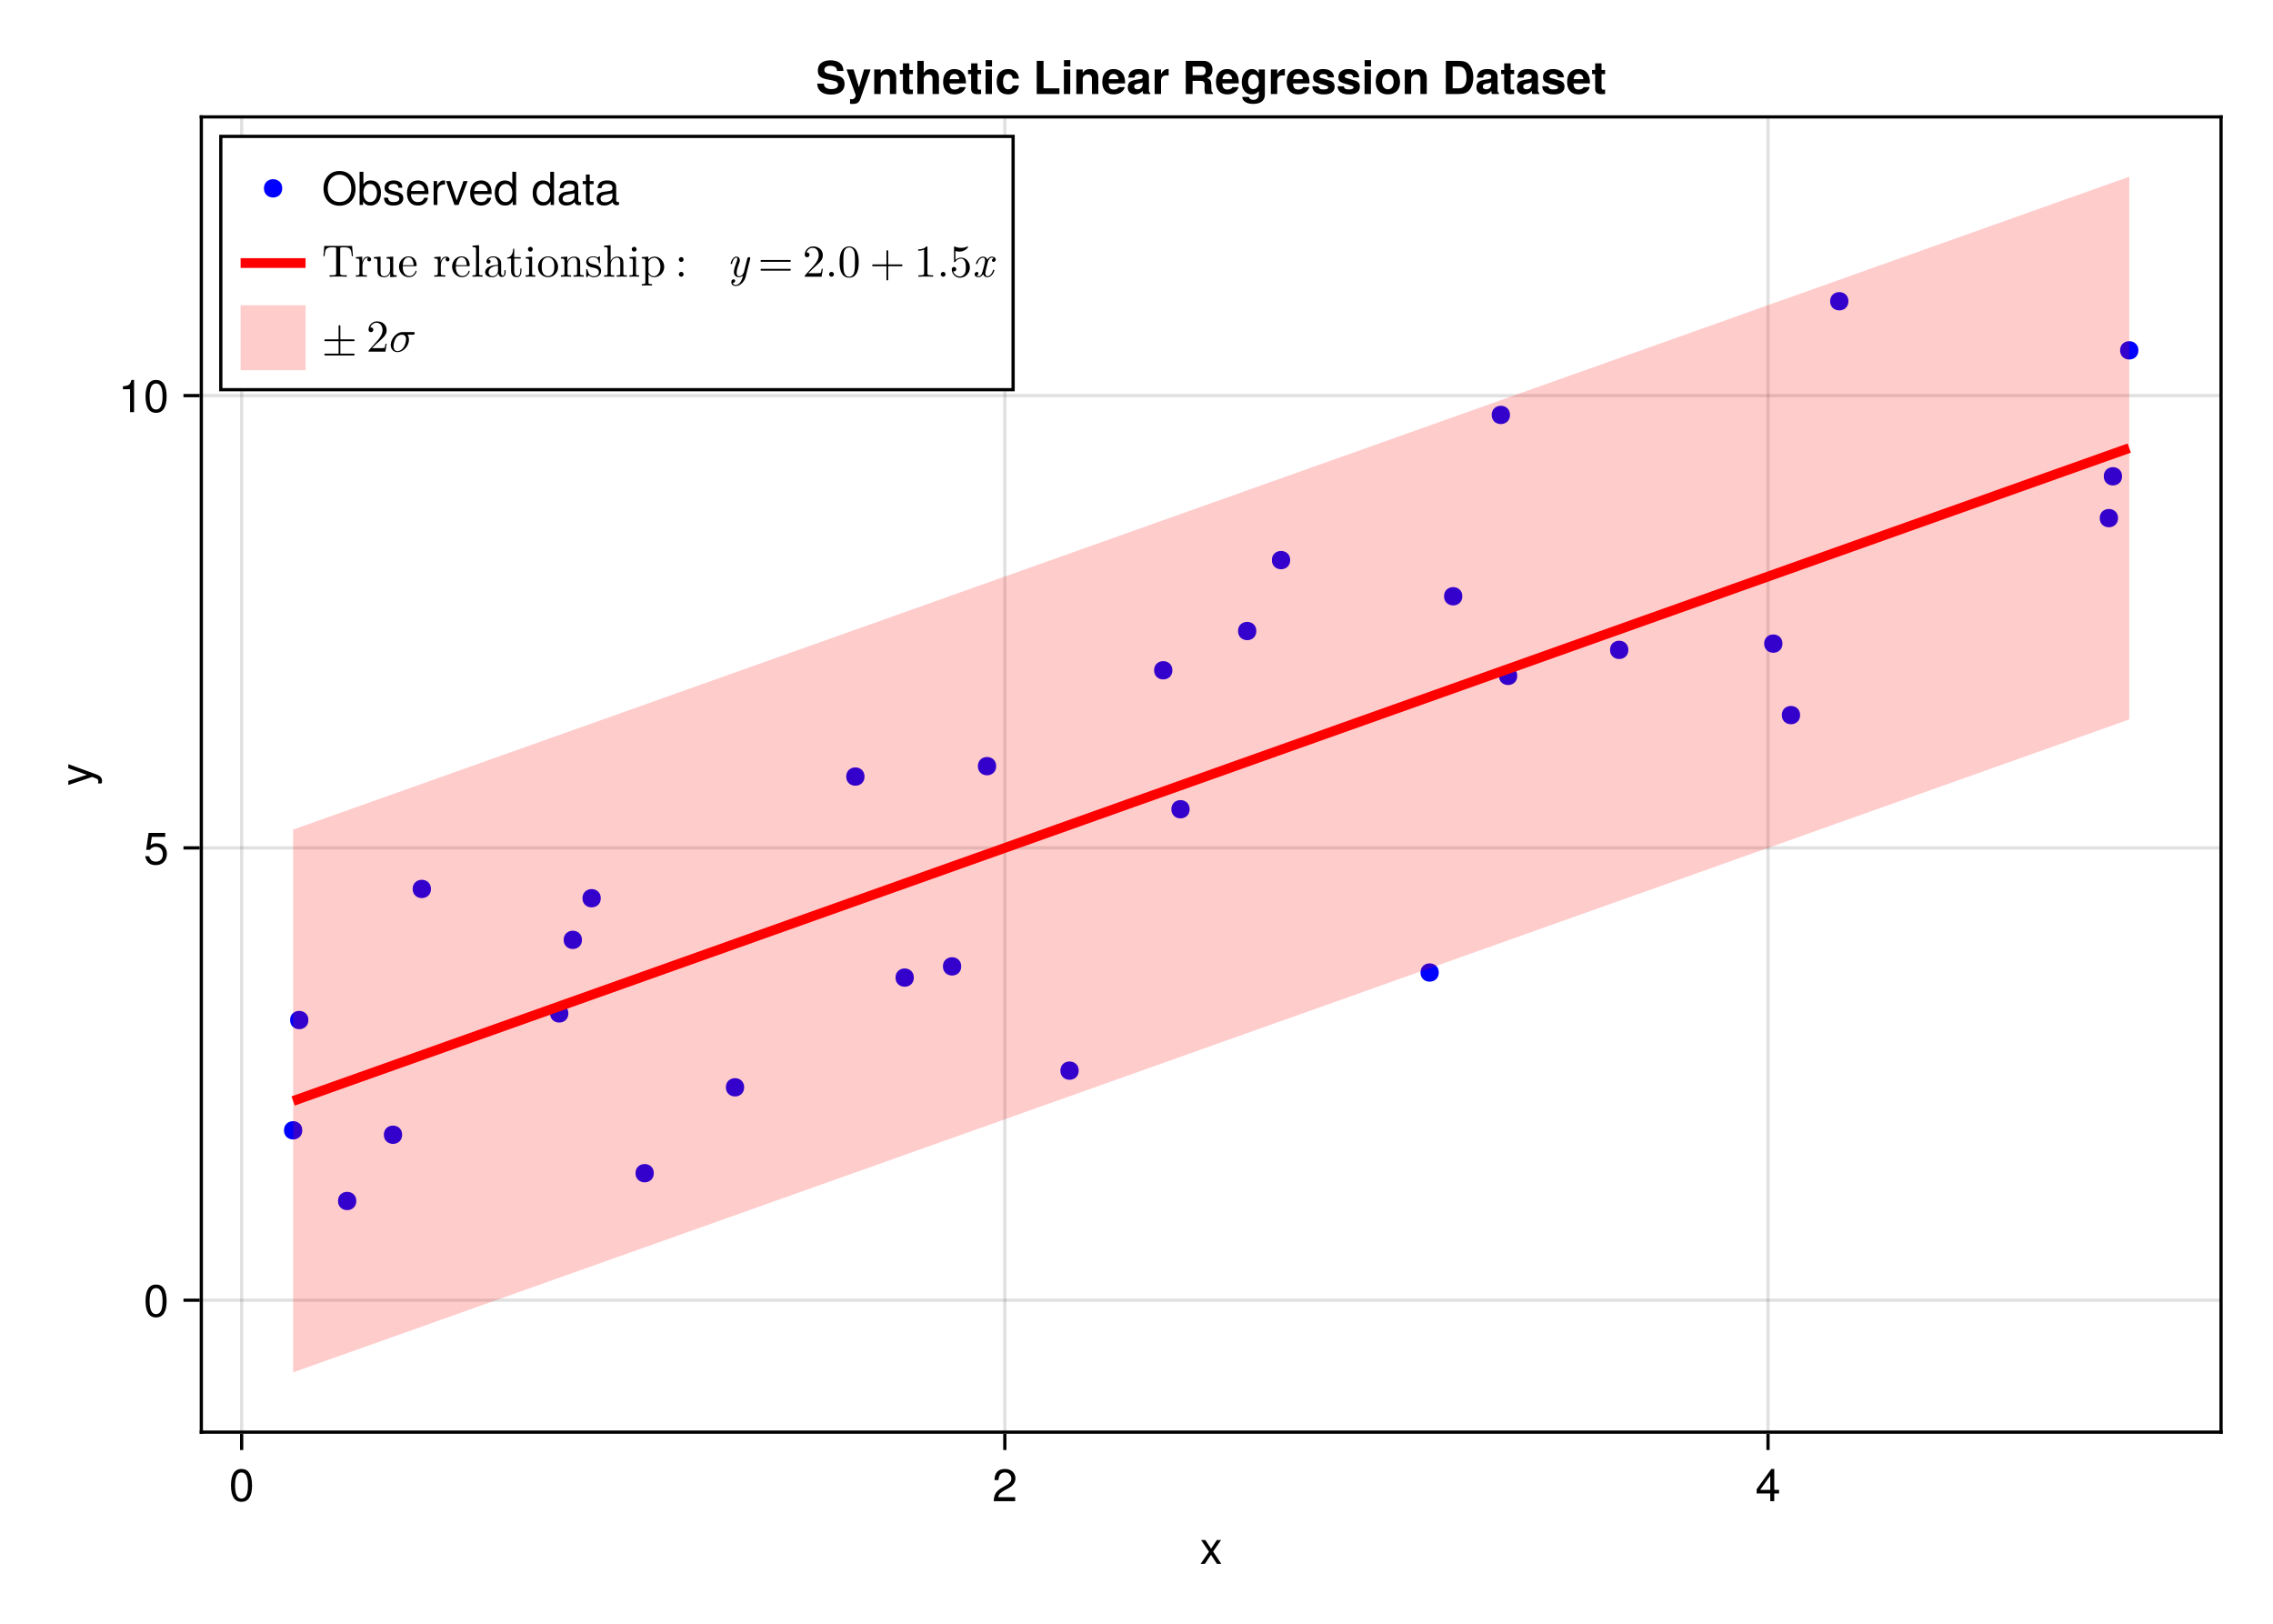 <?xml version="1.0" encoding="UTF-8"?>
<svg xmlns="http://www.w3.org/2000/svg" xmlns:xlink="http://www.w3.org/1999/xlink" width="700" height="500" viewBox="0 0 700 500">
<defs>
<g>
<g id="glyph-0-0-ab5eee80">
<path d="M 6.625 0 C 6.625 0 5.266 0 5.266 0 C 5.266 0 3.438 -2.812 3.438 -2.812 C 3.438 -2.812 1.562 0 1.562 0 C 1.562 0 0.234 0 0.234 0 C 0.234 0 2.828 -3.734 2.828 -3.734 C 2.828 -3.734 0.375 -7.344 0.375 -7.344 C 0.375 -7.344 1.703 -7.344 1.703 -7.344 C 1.703 -7.344 3.469 -4.672 3.469 -4.672 C 3.469 -4.672 5.234 -7.344 5.234 -7.344 C 5.234 -7.344 6.547 -7.344 6.547 -7.344 C 6.547 -7.344 4.094 -3.797 4.094 -3.797 C 4.094 -3.797 6.625 0 6.625 0 Z M 6.625 0 "/>
</g>
<g id="glyph-0-1-ab5eee80">
<path d="M 3.562 0 C 3.156 0.062 2.891 0.094 2.609 0.094 C 1.688 0.094 1.188 -0.328 1.188 -1.062 C 1.188 -1.062 1.188 -6.391 1.188 -6.391 C 1.188 -6.391 0.203 -6.391 0.203 -6.391 C 0.203 -6.391 0.203 -7.344 0.203 -7.344 C 0.203 -7.344 1.188 -7.344 1.188 -7.344 C 1.188 -7.344 1.188 -9.359 1.188 -9.359 C 1.188 -9.359 2.359 -9.359 2.359 -9.359 C 2.359 -9.359 2.359 -7.344 2.359 -7.344 C 2.359 -7.344 3.562 -7.344 3.562 -7.344 C 3.562 -7.344 3.562 -6.391 3.562 -6.391 C 3.562 -6.391 2.359 -6.391 2.359 -6.391 C 2.359 -6.391 2.359 -1.578 2.359 -1.578 C 2.359 -1.062 2.484 -0.922 3 -0.922 C 3.219 -0.922 3.406 -0.938 3.562 -0.984 C 3.562 -0.984 3.562 0 3.562 0 Z M 3.562 0 "/>
</g>
<g id="glyph-1-0-ab5eee80">
<path d="M 7.094 -4.781 C 7.094 -1.516 5.953 0.203 3.844 0.203 C 1.719 0.203 0.609 -1.516 0.609 -4.859 C 0.609 -8.188 1.703 -9.922 3.844 -9.922 C 6 -9.922 7.094 -8.219 7.094 -4.781 Z M 5.844 -4.891 C 5.844 -7.547 5.188 -8.828 3.844 -8.828 C 2.516 -8.828 1.859 -7.562 1.859 -4.844 C 1.859 -2.125 2.516 -0.812 3.828 -0.812 C 5.188 -0.812 5.844 -2.078 5.844 -4.891 Z M 5.844 -4.891 "/>
</g>
<g id="glyph-2-0-ab5eee80">
<path d="M 7.156 -7.016 C 7.156 -5.797 6.438 -4.766 5.047 -4.016 C 5.047 -4.016 3.656 -3.266 3.656 -3.266 C 2.438 -2.547 1.984 -2.031 1.859 -1.219 C 1.859 -1.219 7.078 -1.219 7.078 -1.219 C 7.078 -1.219 7.078 0 7.078 0 C 7.078 0 0.469 0 0.469 0 C 0.594 -2.188 1.188 -3.125 3.266 -4.297 C 3.266 -4.297 4.547 -5.031 4.547 -5.031 C 5.438 -5.531 5.891 -6.203 5.891 -6.984 C 5.891 -8.047 5.047 -8.844 3.938 -8.844 C 2.719 -8.844 2.031 -8.141 1.938 -6.484 C 1.938 -6.484 0.703 -6.484 0.703 -6.484 C 0.766 -8.891 1.953 -9.922 3.969 -9.922 C 5.859 -9.922 7.156 -8.688 7.156 -7.016 Z M 7.156 -7.016 "/>
</g>
<g id="glyph-3-0-ab5eee80">
<path d="M 7.281 -2.375 C 7.281 -2.375 5.812 -2.375 5.812 -2.375 C 5.812 -2.375 5.812 0 5.812 0 C 5.812 0 4.578 0 4.578 0 C 4.578 0 4.578 -2.375 4.578 -2.375 C 4.578 -2.375 0.391 -2.375 0.391 -2.375 C 0.391 -2.375 0.391 -3.688 0.391 -3.688 C 0.391 -3.688 4.906 -9.922 4.906 -9.922 C 4.906 -9.922 5.812 -9.922 5.812 -9.922 C 5.812 -9.922 5.812 -3.484 5.812 -3.484 C 5.812 -3.484 7.281 -3.484 7.281 -3.484 C 7.281 -3.484 7.281 -2.375 7.281 -2.375 Z M 4.578 -3.484 C 4.578 -3.484 4.578 -7.828 4.578 -7.828 C 4.578 -7.828 1.469 -3.484 1.469 -3.484 C 1.469 -3.484 4.578 -3.484 4.578 -3.484 Z M 4.578 -3.484 "/>
</g>
<g id="glyph-4-0-ab5eee80">
<path d="M -7.344 -6.688 C -7.344 -6.688 1.547 -3.438 1.547 -3.438 C 2.594 -3.031 3.047 -2.359 3.047 -1.547 C 3.047 -1.234 3 -1 2.875 -0.75 C 2.875 -0.75 1.812 -0.75 1.812 -0.75 C 1.875 -1.016 1.906 -1.203 1.906 -1.375 C 1.906 -1.875 1.703 -2.109 1.188 -2.312 C 1.188 -2.312 0.031 -2.766 0.031 -2.766 C 0.031 -2.766 -7.344 -0.281 -7.344 -0.281 C -7.344 -0.281 -7.344 -1.531 -7.344 -1.531 C -7.344 -1.531 -1.625 -3.406 -1.625 -3.406 C -1.625 -3.406 -7.344 -5.438 -7.344 -5.438 C -7.344 -5.438 -7.344 -6.688 -7.344 -6.688 Z M -7.344 -6.688 "/>
</g>
<g id="glyph-5-0-ab5eee80">
<path d="M 7.094 -4.781 C 7.094 -1.516 5.953 0.203 3.844 0.203 C 1.719 0.203 0.609 -1.516 0.609 -4.859 C 0.609 -8.188 1.703 -9.922 3.844 -9.922 C 6 -9.922 7.094 -8.219 7.094 -4.781 Z M 5.844 -4.891 C 5.844 -7.547 5.188 -8.828 3.844 -8.828 C 2.516 -8.828 1.859 -7.562 1.859 -4.844 C 1.859 -2.125 2.516 -0.812 3.828 -0.812 C 5.188 -0.812 5.844 -2.078 5.844 -4.891 Z M 5.844 -4.891 "/>
</g>
<g id="glyph-5-1-ab5eee80">
<path d="M 7.188 -3.297 C 7.188 -1.188 5.781 0.203 3.781 0.203 C 2.016 0.203 0.891 -0.578 0.484 -2.547 C 0.484 -2.547 1.719 -2.547 1.719 -2.547 C 2.016 -1.422 2.672 -0.875 3.75 -0.875 C 5.094 -0.875 5.922 -1.688 5.922 -3.125 C 5.922 -4.594 5.078 -5.453 3.75 -5.453 C 2.984 -5.453 2.5 -5.203 1.938 -4.516 C 1.938 -4.516 0.797 -4.516 0.797 -4.516 C 0.797 -4.516 1.547 -9.719 1.547 -9.719 C 1.547 -9.719 6.656 -9.719 6.656 -9.719 C 6.656 -9.719 6.656 -8.5 6.656 -8.5 C 6.656 -8.5 2.531 -8.5 2.531 -8.5 C 2.531 -8.5 2.141 -5.938 2.141 -5.938 C 2.719 -6.359 3.281 -6.531 3.969 -6.531 C 5.875 -6.531 7.188 -5.25 7.188 -3.297 Z M 7.188 -3.297 "/>
</g>
<g id="glyph-5-2-ab5eee80">
<path d="M 6.797 -7.344 C 6.797 -7.344 3.984 0 3.984 0 C 3.984 0 2.719 0 2.719 0 C 2.719 0 0.141 -7.344 0.141 -7.344 C 0.141 -7.344 1.453 -7.344 1.453 -7.344 C 1.453 -7.344 3.422 -1.391 3.422 -1.391 C 3.422 -1.391 5.484 -7.344 5.484 -7.344 C 5.484 -7.344 6.797 -7.344 6.797 -7.344 Z M 6.797 -7.344 "/>
</g>
<g id="glyph-5-3-ab5eee80">
</g>
<g id="glyph-5-4-ab5eee80">
<path d="M 7.484 -0.031 C 7.109 0.062 6.938 0.094 6.688 0.094 C 6.125 0.094 5.609 -0.312 5.484 -0.875 C 4.844 -0.188 3.938 0.203 3 0.203 C 1.516 0.203 0.594 -0.578 0.594 -1.906 C 0.594 -2.797 1.016 -3.453 1.875 -3.812 C 2.328 -3.984 2.578 -4.047 4.234 -4.25 C 5.156 -4.375 5.453 -4.578 5.453 -5.062 C 5.453 -5.062 5.453 -5.375 5.453 -5.375 C 5.453 -6.078 4.859 -6.469 3.812 -6.469 C 2.719 -6.469 2.188 -6.062 2.094 -5.172 C 2.094 -5.172 0.906 -5.172 0.906 -5.172 C 0.984 -6.859 2.078 -7.547 3.844 -7.547 C 5.656 -7.547 6.609 -6.844 6.609 -5.547 C 6.609 -5.547 6.609 -1.453 6.609 -1.453 C 6.609 -1.094 6.828 -0.875 7.234 -0.875 C 7.312 -0.875 7.359 -0.875 7.484 -0.906 C 7.484 -0.906 7.484 -0.031 7.484 -0.031 Z M 5.453 -2.531 C 5.453 -2.531 5.453 -3.625 5.453 -3.625 C 5.047 -3.438 4.797 -3.391 3.562 -3.219 C 2.328 -3.031 1.812 -2.703 1.812 -1.938 C 1.812 -1.141 2.344 -0.812 3.25 -0.812 C 4.375 -0.812 5.453 -1.484 5.453 -2.531 Z M 5.453 -2.531 "/>
</g>
<g id="glyph-6-0-ab5eee80">
<path d="M 4.859 0 C 4.859 0 3.625 0 3.625 0 C 3.625 0 3.625 -7.062 3.625 -7.062 C 3.625 -7.062 1.422 -7.062 1.422 -7.062 C 1.422 -7.062 1.422 -7.953 1.422 -7.953 C 3.328 -8.188 3.609 -8.406 4.047 -9.922 C 4.047 -9.922 4.859 -9.922 4.859 -9.922 C 4.859 -9.922 4.859 0 4.859 0 Z M 4.859 0 "/>
</g>
<g id="glyph-7-0-ab5eee80">
<path d="M 7.094 -4.781 C 7.094 -1.516 5.953 0.203 3.844 0.203 C 1.719 0.203 0.609 -1.516 0.609 -4.859 C 0.609 -8.188 1.703 -9.922 3.844 -9.922 C 6 -9.922 7.094 -8.219 7.094 -4.781 Z M 5.844 -4.891 C 5.844 -7.547 5.188 -8.828 3.844 -8.828 C 2.516 -8.828 1.859 -7.562 1.859 -4.844 C 1.859 -2.125 2.516 -0.812 3.828 -0.812 C 5.188 -0.812 5.844 -2.078 5.844 -4.891 Z M 5.844 -4.891 "/>
</g>
<g id="glyph-8-0-ab5eee80">
<path d="M 8.859 -3.062 C 8.859 -1 7.312 0.172 4.672 0.172 C 2.078 0.172 0.453 -1.016 0.453 -3.203 C 0.453 -3.203 2.484 -3.203 2.484 -3.203 C 2.484 -2.109 3.359 -1.516 4.781 -1.516 C 6.062 -1.516 6.844 -1.953 6.844 -2.812 C 6.844 -3.641 6.328 -3.938 4.922 -4.219 C 4.922 -4.219 3.5 -4.5 3.5 -4.5 C 1.422 -4.906 0.625 -5.641 0.625 -7.234 C 0.625 -9.219 2.047 -10.375 4.5 -10.375 C 6.984 -10.375 8.5 -9.25 8.5 -7.094 C 8.5 -7.094 6.531 -7.094 6.531 -7.094 C 6.531 -8.141 5.719 -8.688 4.391 -8.688 C 3.312 -8.688 2.625 -8.203 2.625 -7.438 C 2.625 -6.688 3.062 -6.391 4.562 -6.109 C 4.562 -6.109 6.156 -5.797 6.156 -5.797 C 8.047 -5.438 8.859 -4.672 8.859 -3.062 Z M 8.859 -3.062 "/>
</g>
<g id="glyph-9-0-ab5eee80">
<path d="M 7.531 -7.562 C 7.531 -7.562 4.422 1.391 4.422 1.391 C 3.906 2.828 3.219 3.062 1.906 3.062 C 1.672 3.062 1.5 3.047 1.203 3.016 C 1.203 3.016 1.203 1.547 1.203 1.547 C 1.453 1.609 1.562 1.625 1.719 1.625 C 2.406 1.625 2.938 1.078 2.938 0.359 C 2.938 0.359 2.938 0.328 2.938 0.328 C 2.938 0.328 0.125 -7.562 0.125 -7.562 C 0.125 -7.562 2.281 -7.562 2.281 -7.562 C 2.281 -7.562 3.953 -2.062 3.953 -2.062 C 3.953 -2.062 5.516 -7.562 5.516 -7.562 C 5.516 -7.562 7.531 -7.562 7.531 -7.562 Z M 7.531 -7.562 "/>
</g>
<g id="glyph-9-1-ab5eee80">
<path d="M 7.641 0 C 7.641 0 5.688 0 5.688 0 C 5.688 0 5.688 -4.656 5.688 -4.656 C 5.688 -5.562 5.266 -6.016 4.422 -6.016 C 3.469 -6.016 2.844 -5.438 2.844 -4.531 C 2.844 -4.531 2.844 0 2.844 0 C 2.844 0 0.875 0 0.875 0 C 0.875 0 0.875 -7.562 0.875 -7.562 C 0.875 -7.562 2.844 -7.562 2.844 -7.562 C 2.844 -7.562 2.844 -6.469 2.844 -6.469 C 3.406 -7.312 4.094 -7.688 5.109 -7.688 C 6.719 -7.688 7.641 -6.734 7.641 -5.062 C 7.641 -5.062 7.641 0 7.641 0 Z M 7.641 0 "/>
</g>
<g id="glyph-9-2-ab5eee80">
<path d="M 2.891 0 C 2.891 0 0.938 0 0.938 0 C 0.938 0 0.938 -7.562 0.938 -7.562 C 0.938 -7.562 2.891 -7.562 2.891 -7.562 C 2.891 -7.562 2.891 0 2.891 0 Z M 2.922 -8.469 C 2.922 -8.469 0.969 -8.469 0.969 -8.469 C 0.969 -8.469 0.969 -10.438 0.969 -10.438 C 0.969 -10.438 2.922 -10.438 2.922 -10.438 C 2.922 -10.438 2.922 -8.469 2.922 -8.469 Z M 2.922 -8.469 "/>
</g>
<g id="glyph-9-3-ab5eee80">
</g>
<g id="glyph-9-4-ab5eee80">
<path d="M 8.109 0 C 8.109 0 1.125 0 1.125 0 C 1.125 0 1.125 -10.203 1.125 -10.203 C 1.125 -10.203 3.219 -10.203 3.219 -10.203 C 3.219 -10.203 3.219 -1.75 3.219 -1.75 C 3.219 -1.75 8.109 -1.75 8.109 -1.75 C 8.109 -1.75 8.109 0 8.109 0 Z M 8.109 0 "/>
</g>
<g id="glyph-9-5-ab5eee80">
<path d="M 7.344 -3.5 C 7.344 -3.5 7.344 -3.266 7.344 -3.266 C 7.344 -3.266 2.266 -3.266 2.266 -3.266 C 2.328 -1.797 2.906 -1.375 3.844 -1.375 C 4.547 -1.375 5.172 -1.578 5.328 -2.125 C 5.328 -2.125 7.266 -2.125 7.266 -2.125 C 6.828 -0.641 5.453 0.125 3.766 0.125 C 1.625 0.125 0.312 -1.266 0.312 -3.688 C 0.312 -6.219 1.641 -7.688 3.812 -7.688 C 6.031 -7.688 7.344 -6.109 7.344 -3.5 Z M 5.312 -4.562 C 5.203 -5.641 4.625 -6.188 3.781 -6.188 C 2.906 -6.188 2.422 -5.609 2.297 -4.562 C 2.297 -4.562 5.312 -4.562 5.312 -4.562 Z M 5.312 -4.562 "/>
</g>
<g id="glyph-9-6-ab5eee80">
<path d="M 7.344 0 C 7.344 0 5.203 0 5.203 0 C 5.031 -0.219 4.984 -0.562 4.984 -0.953 C 4.297 -0.234 3.531 0.125 2.688 0.125 C 1.422 0.125 0.391 -0.578 0.391 -2.047 C 0.391 -3.422 1.125 -4.062 2.625 -4.328 C 2.625 -4.328 3.406 -4.469 3.406 -4.469 C 4.375 -4.641 4.969 -4.547 4.969 -5.344 C 4.969 -5.859 4.594 -6.109 3.844 -6.109 C 2.875 -6.109 2.547 -5.859 2.453 -5.062 C 2.453 -5.062 0.562 -5.062 0.562 -5.062 C 0.688 -6.812 1.75 -7.688 3.797 -7.688 C 5.844 -7.688 6.891 -6.906 6.891 -5.359 C 6.891 -5.359 6.891 -1.156 6.891 -1.156 C 6.891 -0.766 6.984 -0.562 7.344 -0.234 C 7.344 -0.234 7.344 0 7.344 0 Z M 4.969 -3.234 C 4.969 -3.234 4.969 -3.562 4.969 -3.562 C 4.75 -3.453 4.656 -3.438 4.141 -3.328 C 4.141 -3.328 3.469 -3.203 3.469 -3.203 C 2.656 -3.047 2.359 -2.844 2.359 -2.266 C 2.359 -1.703 2.766 -1.453 3.422 -1.453 C 4.406 -1.453 4.969 -2.094 4.969 -3.234 Z M 4.969 -3.234 "/>
</g>
<g id="glyph-9-7-ab5eee80">
<path d="M 9.484 0 C 9.484 0 7.219 0 7.219 0 C 6.953 -0.484 6.906 -0.797 6.906 -1.75 C 6.906 -1.75 6.938 -2.828 6.938 -2.828 C 6.938 -3.688 6.531 -4.047 5.625 -4.047 C 5.625 -4.047 3.219 -4.047 3.219 -4.047 C 3.219 -4.047 3.219 0 3.219 0 C 3.219 0 1.125 0 1.125 0 C 1.125 0 1.125 -10.203 1.125 -10.203 C 1.125 -10.203 6.594 -10.203 6.594 -10.203 C 8.406 -10.203 9.344 -9.031 9.344 -7.453 C 9.344 -6.203 8.766 -5.375 7.609 -4.922 C 8.922 -4.375 8.969 -4.234 9.031 -1.219 C 9.031 -0.766 9.156 -0.562 9.484 -0.375 C 9.484 -0.375 9.484 0 9.484 0 Z M 7.234 -7.156 C 7.234 -8.031 6.906 -8.453 5.75 -8.453 C 5.75 -8.453 3.219 -8.453 3.219 -8.453 C 3.219 -8.453 3.219 -5.797 3.219 -5.797 C 3.219 -5.797 5.75 -5.797 5.75 -5.797 C 6.938 -5.797 7.234 -6.25 7.234 -7.156 Z M 7.234 -7.156 "/>
</g>
<g id="glyph-9-8-ab5eee80">
<path d="M 5.188 -5.688 C 4.906 -5.719 4.781 -5.734 4.562 -5.734 C 3.422 -5.734 2.844 -5.172 2.844 -4.016 C 2.844 -4.016 2.844 0 2.844 0 C 2.844 0 0.875 0 0.875 0 C 0.875 0 0.875 -7.562 0.875 -7.562 C 0.875 -7.562 2.844 -7.562 2.844 -7.562 C 2.844 -7.562 2.844 -6.078 2.844 -6.078 C 3.266 -7.094 4.047 -7.688 4.938 -7.688 C 5 -7.688 5.062 -7.688 5.188 -7.672 C 5.188 -7.672 5.188 -5.688 5.188 -5.688 Z M 5.188 -5.688 "/>
</g>
<g id="glyph-9-9-ab5eee80">
<path d="M 7.281 -2.234 C 7.281 -0.719 6.109 0.125 3.969 0.125 C 1.688 0.125 0.469 -0.734 0.406 -2.391 C 0.406 -2.391 2.328 -2.391 2.328 -2.391 C 2.484 -1.578 2.969 -1.406 3.859 -1.406 C 4.781 -1.406 5.312 -1.594 5.312 -2.062 C 5.312 -2.266 5.156 -2.422 4.656 -2.578 C 4.656 -2.578 2.328 -3.297 2.328 -3.297 C 0.922 -3.734 0.672 -4.234 0.672 -5.172 C 0.672 -6.719 1.859 -7.688 3.781 -7.688 C 5.812 -7.688 7.047 -6.719 7.062 -5.125 C 7.062 -5.125 5.188 -5.125 5.188 -5.125 C 5.172 -5.812 4.703 -6.141 3.766 -6.141 C 3.078 -6.141 2.625 -5.859 2.625 -5.453 C 2.625 -5.141 2.766 -5.016 3.312 -4.859 C 3.312 -4.859 5.797 -4.141 5.797 -4.141 C 6.797 -3.844 7.281 -3.203 7.281 -2.344 C 7.281 -2.344 7.281 -2.234 7.281 -2.234 Z M 7.281 -2.234 "/>
</g>
<g id="glyph-9-10-ab5eee80">
<path d="M 7.969 -3.719 C 7.969 -1.297 6.531 0.125 4.234 0.125 C 1.906 0.125 0.484 -1.281 0.484 -3.781 C 0.484 -6.266 1.906 -7.688 4.219 -7.688 C 6.578 -7.688 7.969 -6.281 7.969 -3.719 Z M 6 -3.75 C 6 -5.234 5.312 -6.109 4.234 -6.109 C 3.156 -6.109 2.453 -5.219 2.453 -3.781 C 2.453 -2.344 3.156 -1.453 4.234 -1.453 C 5.281 -1.453 6 -2.344 6 -3.75 Z M 6 -3.75 "/>
</g>
<g id="glyph-9-11-ab5eee80">
<path d="M 4.219 0 C 3.859 0.016 3.516 0.062 3.078 0.062 C 1.797 0.062 1.156 -0.438 1.156 -1.625 C 1.156 -1.625 1.156 -6.109 1.156 -6.109 C 1.156 -6.109 0.203 -6.109 0.203 -6.109 C 0.203 -6.109 0.203 -7.406 0.203 -7.406 C 0.203 -7.406 1.156 -7.406 1.156 -7.406 C 1.156 -7.406 1.156 -9.438 1.156 -9.438 C 1.156 -9.438 3.125 -9.438 3.125 -9.438 C 3.125 -9.438 3.125 -7.406 3.125 -7.406 C 3.125 -7.406 4.219 -7.406 4.219 -7.406 C 4.219 -7.406 4.219 -6.109 4.219 -6.109 C 4.219 -6.109 3.125 -6.109 3.125 -6.109 C 3.125 -6.109 3.125 -2.156 3.125 -2.156 C 3.125 -1.484 3.25 -1.328 3.766 -1.328 C 3.906 -1.328 4.016 -1.344 4.219 -1.375 C 4.219 -1.375 4.219 0 4.219 0 Z M 4.219 0 "/>
</g>
<g id="glyph-10-0-ab5eee80">
<path d="M 4.219 0 C 3.859 0.016 3.516 0.062 3.078 0.062 C 1.797 0.062 1.156 -0.438 1.156 -1.625 C 1.156 -1.625 1.156 -6.109 1.156 -6.109 C 1.156 -6.109 0.203 -6.109 0.203 -6.109 C 0.203 -6.109 0.203 -7.406 0.203 -7.406 C 0.203 -7.406 1.156 -7.406 1.156 -7.406 C 1.156 -7.406 1.156 -9.438 1.156 -9.438 C 1.156 -9.438 3.125 -9.438 3.125 -9.438 C 3.125 -9.438 3.125 -7.406 3.125 -7.406 C 3.125 -7.406 4.219 -7.406 4.219 -7.406 C 4.219 -7.406 4.219 -6.109 4.219 -6.109 C 4.219 -6.109 3.125 -6.109 3.125 -6.109 C 3.125 -6.109 3.125 -2.156 3.125 -2.156 C 3.125 -1.484 3.25 -1.328 3.766 -1.328 C 3.906 -1.328 4.016 -1.344 4.219 -1.375 C 4.219 -1.375 4.219 0 4.219 0 Z M 4.219 0 "/>
</g>
<g id="glyph-10-1-ab5eee80">
<path d="M 7.578 0 C 7.578 0 5.609 0 5.609 0 C 5.609 0 5.609 -4.625 5.609 -4.625 C 5.609 -5.641 5.109 -6.016 4.406 -6.016 C 3.531 -6.016 2.891 -5.406 2.891 -4.531 C 2.891 -4.531 2.891 0 2.891 0 C 2.891 0 0.938 0 0.938 0 C 0.938 0 0.938 -10.203 0.938 -10.203 C 0.938 -10.203 2.891 -10.203 2.891 -10.203 C 2.891 -10.203 2.891 -6.469 2.891 -6.469 C 3.438 -7.297 4.141 -7.688 5.109 -7.688 C 6.531 -7.688 7.578 -6.828 7.578 -5.062 C 7.578 -5.062 7.578 0 7.578 0 Z M 7.578 0 "/>
</g>
<g id="glyph-10-2-ab5eee80">
<path d="M 2.891 0 C 2.891 0 0.938 0 0.938 0 C 0.938 0 0.938 -7.562 0.938 -7.562 C 0.938 -7.562 2.891 -7.562 2.891 -7.562 C 2.891 -7.562 2.891 0 2.891 0 Z M 2.922 -8.469 C 2.922 -8.469 0.969 -8.469 0.969 -8.469 C 0.969 -8.469 0.969 -10.438 0.969 -10.438 C 0.969 -10.438 2.922 -10.438 2.922 -10.438 C 2.922 -10.438 2.922 -8.469 2.922 -8.469 Z M 2.922 -8.469 "/>
</g>
<g id="glyph-10-3-ab5eee80">
</g>
<g id="glyph-10-4-ab5eee80">
<path d="M 7.578 0.25 C 7.578 2.031 6.266 3.047 3.969 3.047 C 1.906 3.047 0.656 2.141 0.625 0.906 C 0.625 0.906 2.656 0.906 2.656 0.906 C 2.812 1.484 3.297 1.797 4.047 1.797 C 5.031 1.797 5.719 1.156 5.719 0.25 C 5.719 0.25 5.719 -0.875 5.719 -0.875 C 4.984 -0.141 4.453 0.125 3.562 0.125 C 1.703 0.125 0.469 -1.344 0.469 -3.703 C 0.469 -6.031 1.812 -7.688 3.609 -7.688 C 4.484 -7.688 5.125 -7.297 5.719 -6.391 C 5.719 -6.391 5.719 -7.562 5.719 -7.562 C 5.719 -7.562 7.578 -7.562 7.578 -7.562 C 7.578 -7.562 7.578 0.25 7.578 0.25 Z M 5.734 -3.719 C 5.734 -5.125 5.016 -6.047 4.031 -6.047 C 3.078 -6.047 2.438 -5.156 2.438 -3.719 C 2.438 -2.359 3.078 -1.516 4 -1.516 C 5.031 -1.516 5.734 -2.359 5.734 -3.719 Z M 5.734 -3.719 "/>
</g>
<g id="glyph-10-5-ab5eee80">
<path d="M 7.281 -2.234 C 7.281 -0.719 6.109 0.125 3.969 0.125 C 1.688 0.125 0.469 -0.734 0.406 -2.391 C 0.406 -2.391 2.328 -2.391 2.328 -2.391 C 2.484 -1.578 2.969 -1.406 3.859 -1.406 C 4.781 -1.406 5.312 -1.594 5.312 -2.062 C 5.312 -2.266 5.156 -2.422 4.656 -2.578 C 4.656 -2.578 2.328 -3.297 2.328 -3.297 C 0.922 -3.734 0.672 -4.234 0.672 -5.172 C 0.672 -6.719 1.859 -7.688 3.781 -7.688 C 5.812 -7.688 7.047 -6.719 7.062 -5.125 C 7.062 -5.125 5.188 -5.125 5.188 -5.125 C 5.172 -5.812 4.703 -6.141 3.766 -6.141 C 3.078 -6.141 2.625 -5.859 2.625 -5.453 C 2.625 -5.141 2.766 -5.016 3.312 -4.859 C 3.312 -4.859 5.797 -4.141 5.797 -4.141 C 6.797 -3.844 7.281 -3.203 7.281 -2.344 C 7.281 -2.344 7.281 -2.234 7.281 -2.234 Z M 7.281 -2.234 "/>
</g>
<g id="glyph-10-6-ab5eee80">
<path d="M 7.641 0 C 7.641 0 5.688 0 5.688 0 C 5.688 0 5.688 -4.656 5.688 -4.656 C 5.688 -5.562 5.266 -6.016 4.422 -6.016 C 3.469 -6.016 2.844 -5.438 2.844 -4.531 C 2.844 -4.531 2.844 0 2.844 0 C 2.844 0 0.875 0 0.875 0 C 0.875 0 0.875 -7.562 0.875 -7.562 C 0.875 -7.562 2.844 -7.562 2.844 -7.562 C 2.844 -7.562 2.844 -6.469 2.844 -6.469 C 3.406 -7.312 4.094 -7.688 5.109 -7.688 C 6.719 -7.688 7.641 -6.734 7.641 -5.062 C 7.641 -5.062 7.641 0 7.641 0 Z M 7.641 0 "/>
</g>
<g id="glyph-10-7-ab5eee80">
<path d="M 7.344 -3.5 C 7.344 -3.5 7.344 -3.266 7.344 -3.266 C 7.344 -3.266 2.266 -3.266 2.266 -3.266 C 2.328 -1.797 2.906 -1.375 3.844 -1.375 C 4.547 -1.375 5.172 -1.578 5.328 -2.125 C 5.328 -2.125 7.266 -2.125 7.266 -2.125 C 6.828 -0.641 5.453 0.125 3.766 0.125 C 1.625 0.125 0.312 -1.266 0.312 -3.688 C 0.312 -6.219 1.641 -7.688 3.812 -7.688 C 6.031 -7.688 7.344 -6.109 7.344 -3.5 Z M 5.312 -4.562 C 5.203 -5.641 4.625 -6.188 3.781 -6.188 C 2.906 -6.188 2.422 -5.609 2.297 -4.562 C 2.297 -4.562 5.312 -4.562 5.312 -4.562 Z M 5.312 -4.562 "/>
</g>
<g id="glyph-11-0-ab5eee80">
<path d="M 7.344 -3.5 C 7.344 -3.5 7.344 -3.266 7.344 -3.266 C 7.344 -3.266 2.266 -3.266 2.266 -3.266 C 2.328 -1.797 2.906 -1.375 3.844 -1.375 C 4.547 -1.375 5.172 -1.578 5.328 -2.125 C 5.328 -2.125 7.266 -2.125 7.266 -2.125 C 6.828 -0.641 5.453 0.125 3.766 0.125 C 1.625 0.125 0.312 -1.266 0.312 -3.688 C 0.312 -6.219 1.641 -7.688 3.812 -7.688 C 6.031 -7.688 7.344 -6.109 7.344 -3.5 Z M 5.312 -4.562 C 5.203 -5.641 4.625 -6.188 3.781 -6.188 C 2.906 -6.188 2.422 -5.609 2.297 -4.562 C 2.297 -4.562 5.312 -4.562 5.312 -4.562 Z M 5.312 -4.562 "/>
</g>
<g id="glyph-11-1-ab5eee80">
<path d="M 7.312 -2.625 C 7.125 -1.016 5.859 0.125 4.016 0.125 C 1.781 0.125 0.469 -1.234 0.469 -3.719 C 0.469 -6.297 1.797 -7.688 4.047 -7.688 C 5.938 -7.688 7.172 -6.578 7.312 -4.734 C 7.312 -4.734 5.438 -4.734 5.438 -4.734 C 5.203 -5.719 4.828 -6.109 4.031 -6.109 C 2.797 -6.109 2.438 -5.109 2.438 -3.719 C 2.438 -2.25 3.031 -1.453 4.031 -1.453 C 4.781 -1.453 5.188 -1.828 5.438 -2.625 C 5.438 -2.625 7.312 -2.625 7.312 -2.625 Z M 7.312 -2.625 "/>
</g>
<g id="glyph-11-2-ab5eee80">
<path d="M 7.641 0 C 7.641 0 5.688 0 5.688 0 C 5.688 0 5.688 -4.656 5.688 -4.656 C 5.688 -5.562 5.266 -6.016 4.422 -6.016 C 3.469 -6.016 2.844 -5.438 2.844 -4.531 C 2.844 -4.531 2.844 0 2.844 0 C 2.844 0 0.875 0 0.875 0 C 0.875 0 0.875 -7.562 0.875 -7.562 C 0.875 -7.562 2.844 -7.562 2.844 -7.562 C 2.844 -7.562 2.844 -6.469 2.844 -6.469 C 3.406 -7.312 4.094 -7.688 5.109 -7.688 C 6.719 -7.688 7.641 -6.734 7.641 -5.062 C 7.641 -5.062 7.641 0 7.641 0 Z M 7.641 0 "/>
</g>
<g id="glyph-11-3-ab5eee80">
<path d="M 5.188 -5.688 C 4.906 -5.719 4.781 -5.734 4.562 -5.734 C 3.422 -5.734 2.844 -5.172 2.844 -4.016 C 2.844 -4.016 2.844 0 2.844 0 C 2.844 0 0.875 0 0.875 0 C 0.875 0 0.875 -7.562 0.875 -7.562 C 0.875 -7.562 2.844 -7.562 2.844 -7.562 C 2.844 -7.562 2.844 -6.078 2.844 -6.078 C 3.266 -7.094 4.047 -7.688 4.938 -7.688 C 5 -7.688 5.062 -7.688 5.188 -7.672 C 5.188 -7.672 5.188 -5.688 5.188 -5.688 Z M 5.188 -5.688 "/>
</g>
<g id="glyph-11-4-ab5eee80">
<path d="M 9.531 -5.109 C 9.531 -3.531 9.094 -2.141 8.281 -1.188 C 7.594 -0.359 6.625 0 5.062 0 C 5.062 0 1.078 0 1.078 0 C 1.078 0 1.078 -10.203 1.078 -10.203 C 1.078 -10.203 5.062 -10.203 5.062 -10.203 C 6.641 -10.203 7.609 -9.859 8.281 -9.031 C 9.094 -8.062 9.531 -6.672 9.531 -5.109 Z M 7.438 -5.094 C 7.438 -7.344 6.656 -8.453 5.062 -8.453 C 5.062 -8.453 3.172 -8.453 3.172 -8.453 C 3.172 -8.453 3.172 -1.75 3.172 -1.75 C 3.172 -1.75 5.062 -1.75 5.062 -1.75 C 6.656 -1.75 7.438 -2.859 7.438 -5.094 Z M 7.438 -5.094 "/>
</g>
<g id="glyph-11-5-ab5eee80">
<path d="M 4.219 0 C 3.859 0.016 3.516 0.062 3.078 0.062 C 1.797 0.062 1.156 -0.438 1.156 -1.625 C 1.156 -1.625 1.156 -6.109 1.156 -6.109 C 1.156 -6.109 0.203 -6.109 0.203 -6.109 C 0.203 -6.109 0.203 -7.406 0.203 -7.406 C 0.203 -7.406 1.156 -7.406 1.156 -7.406 C 1.156 -7.406 1.156 -9.438 1.156 -9.438 C 1.156 -9.438 3.125 -9.438 3.125 -9.438 C 3.125 -9.438 3.125 -7.406 3.125 -7.406 C 3.125 -7.406 4.219 -7.406 4.219 -7.406 C 4.219 -7.406 4.219 -6.109 4.219 -6.109 C 4.219 -6.109 3.125 -6.109 3.125 -6.109 C 3.125 -6.109 3.125 -2.156 3.125 -2.156 C 3.125 -1.484 3.25 -1.328 3.766 -1.328 C 3.906 -1.328 4.016 -1.344 4.219 -1.375 C 4.219 -1.375 4.219 0 4.219 0 Z M 4.219 0 "/>
</g>
<g id="glyph-12-0-ab5eee80">
<path d="M 10.391 -4.938 C 10.391 -1.953 8.453 0.25 5.453 0.25 C 2.516 0.25 0.531 -1.828 0.531 -5.031 C 0.531 -8.219 2.516 -10.453 5.453 -10.453 C 8.438 -10.453 10.391 -8.234 10.391 -4.938 Z M 9.094 -4.969 C 9.094 -7.547 7.656 -9.312 5.453 -9.312 C 3.297 -9.312 1.828 -7.547 1.828 -5.031 C 1.828 -2.5 3.297 -0.891 5.453 -0.891 C 7.609 -0.891 9.094 -2.5 9.094 -4.969 Z M 9.094 -4.969 "/>
</g>
<g id="glyph-12-1-ab5eee80">
<path d="M 6.422 -2.062 C 6.422 -0.641 5.25 0.203 3.406 0.203 C 1.484 0.203 0.531 -0.547 0.469 -2.234 C 0.469 -2.234 1.703 -2.234 1.703 -2.234 C 1.859 -1.125 2.453 -0.875 3.5 -0.875 C 4.516 -0.875 5.203 -1.281 5.203 -1.953 C 5.203 -2.484 4.891 -2.734 4.078 -2.922 C 4.078 -2.922 2.984 -3.188 2.984 -3.188 C 1.25 -3.609 0.656 -4.156 0.656 -5.312 C 0.656 -6.656 1.766 -7.547 3.469 -7.547 C 5.172 -7.547 6.125 -6.734 6.125 -5.297 C 6.125 -5.297 4.906 -5.297 4.906 -5.297 C 4.875 -6.062 4.375 -6.469 3.438 -6.469 C 2.484 -6.469 1.875 -6.031 1.875 -5.359 C 1.875 -4.844 2.281 -4.531 3.234 -4.312 C 3.234 -4.312 4.359 -4.047 4.359 -4.047 C 5.812 -3.703 6.422 -3.156 6.422 -2.062 Z M 6.422 -2.062 "/>
</g>
<g id="glyph-13-0-ab5eee80">
<path d="M 7.328 -3.75 C 7.328 -1.375 6.062 0.203 4.125 0.203 C 3.109 0.203 2.359 -0.203 1.812 -1.047 C 1.812 -1.047 1.812 0 1.812 0 C 1.812 0 0.75 0 0.75 0 C 0.75 0 0.75 -10.203 0.75 -10.203 C 0.75 -10.203 1.922 -10.203 1.922 -10.203 C 1.922 -10.203 1.922 -6.344 1.922 -6.344 C 2.469 -7.172 3.172 -7.547 4.188 -7.547 C 6.125 -7.547 7.328 -6.125 7.328 -3.75 Z M 6.109 -3.688 C 6.109 -5.312 5.266 -6.453 3.969 -6.453 C 2.734 -6.516 1.922 -5.391 1.922 -3.672 C 1.922 -2 2.734 -0.875 3.969 -0.875 C 5.234 -0.875 6.109 -2.016 6.109 -3.688 Z M 6.109 -3.688 "/>
</g>
<g id="glyph-14-0-ab5eee80">
<path d="M 7.188 -3.328 C 7.188 -3.328 1.781 -3.328 1.781 -3.328 C 1.812 -1.656 2.719 -0.875 3.938 -0.875 C 4.875 -0.875 5.531 -1.266 5.859 -2.219 C 5.859 -2.219 7.031 -2.219 7.031 -2.219 C 6.734 -0.734 5.578 0.203 3.891 0.203 C 1.828 0.203 0.562 -1.219 0.562 -3.625 C 0.562 -6.031 1.875 -7.547 3.922 -7.547 C 5.297 -7.547 6.406 -6.812 6.891 -5.609 C 7.094 -5.062 7.188 -4.391 7.188 -3.328 Z M 5.938 -4.375 C 5.938 -5.516 5.047 -6.469 3.906 -6.469 C 2.734 -6.469 1.906 -5.594 1.812 -4.281 C 1.812 -4.281 5.922 -4.281 5.922 -4.281 C 5.938 -4.312 5.938 -4.375 5.938 -4.375 Z M 5.938 -4.375 "/>
</g>
<g id="glyph-14-1-ab5eee80">
<path d="M 4.5 -6.312 C 2.688 -6.281 2.141 -5.453 2.141 -3.812 C 2.141 -3.812 2.141 0 2.141 0 C 2.141 0 0.984 0 0.984 0 C 0.984 0 0.984 -7.344 0.984 -7.344 C 0.984 -7.344 2.047 -7.344 2.047 -7.344 C 2.047 -7.344 2.047 -6 2.047 -6 C 2.719 -7.094 3.297 -7.547 4.047 -7.547 C 4.203 -7.547 4.297 -7.531 4.5 -7.5 C 4.5 -7.5 4.5 -6.312 4.5 -6.312 Z M 4.5 -6.312 "/>
</g>
<g id="glyph-14-2-ab5eee80">
<path d="M 6.938 0 C 6.938 0 5.891 0 5.891 0 C 5.891 0 5.891 -1.078 5.891 -1.078 C 5.266 -0.172 4.562 0.203 3.562 0.203 C 1.578 0.203 0.359 -1.266 0.359 -3.734 C 0.359 -6.078 1.609 -7.547 3.516 -7.547 C 4.5 -7.547 5.281 -7.156 5.766 -6.406 C 5.766 -6.406 5.766 -10.203 5.766 -10.203 C 5.766 -10.203 6.938 -10.203 6.938 -10.203 C 6.938 -10.203 6.938 0 6.938 0 Z M 5.766 -3.641 C 5.766 -5.328 4.969 -6.453 3.703 -6.453 C 2.438 -6.453 1.578 -5.375 1.578 -3.672 C 1.578 -1.953 2.438 -0.875 3.719 -0.875 C 4.953 -0.875 5.766 -1.953 5.766 -3.641 Z M 5.766 -3.641 "/>
</g>
<g id="glyph-15-0-ab5eee80">
<path d="M 6.938 0 C 6.938 0 5.891 0 5.891 0 C 5.891 0 5.891 -1.078 5.891 -1.078 C 5.266 -0.172 4.562 0.203 3.562 0.203 C 1.578 0.203 0.359 -1.266 0.359 -3.734 C 0.359 -6.078 1.609 -7.547 3.516 -7.547 C 4.5 -7.547 5.281 -7.156 5.766 -6.406 C 5.766 -6.406 5.766 -10.203 5.766 -10.203 C 5.766 -10.203 6.938 -10.203 6.938 -10.203 C 6.938 -10.203 6.938 0 6.938 0 Z M 5.766 -3.641 C 5.766 -5.328 4.969 -6.453 3.703 -6.453 C 2.438 -6.453 1.578 -5.375 1.578 -3.672 C 1.578 -1.953 2.438 -0.875 3.719 -0.875 C 4.953 -0.875 5.766 -1.953 5.766 -3.641 Z M 5.766 -3.641 "/>
</g>
<g id="glyph-16-0-ab5eee80">
<path d="M 9.594 -6.328 L 9.328 -9.484 L 0.766 -9.484 L 0.5 -6.328 L 0.859 -6.328 C 1.047 -8.578 1.266 -9.047 3.375 -9.047 C 3.625 -9.047 3.984 -9.047 4.125 -9.016 C 4.422 -8.953 4.422 -8.812 4.422 -8.484 L 4.422 -1.109 C 4.422 -0.625 4.422 -0.438 2.953 -0.438 L 2.391 -0.438 L 2.391 0 C 2.969 -0.047 4.391 -0.047 5.047 -0.047 C 5.688 -0.047 7.125 -0.047 7.703 0 L 7.703 -0.438 L 7.141 -0.438 C 5.672 -0.438 5.672 -0.625 5.672 -1.109 L 5.672 -8.484 C 5.672 -8.766 5.672 -8.953 5.922 -9.016 C 6.078 -9.047 6.453 -9.047 6.719 -9.047 C 8.828 -9.047 9.047 -8.578 9.234 -6.328 Z M 9.594 -6.328 "/>
</g>
<g id="glyph-16-1-ab5eee80">
<path d="M 5.094 -5.328 C 5.094 -5.781 4.656 -6.188 4.062 -6.188 C 3.031 -6.188 2.531 -5.25 2.344 -4.641 L 2.344 -6.188 L 0.391 -6.031 L 0.391 -5.594 C 1.375 -5.594 1.484 -5.5 1.484 -4.812 L 1.484 -1.062 C 1.484 -0.438 1.328 -0.438 0.391 -0.438 L 0.391 0 L 1.984 -0.047 C 2.547 -0.047 3.203 -0.047 3.766 0 L 3.766 -0.438 L 3.469 -0.438 C 2.438 -0.438 2.406 -0.594 2.406 -1.094 L 2.406 -3.25 C 2.406 -4.641 3 -5.875 4.062 -5.875 C 4.156 -5.875 4.188 -5.875 4.219 -5.859 C 4.172 -5.859 3.891 -5.688 3.891 -5.312 C 3.891 -4.922 4.188 -4.719 4.5 -4.719 C 4.75 -4.719 5.094 -4.891 5.094 -5.328 Z M 5.094 -5.328 "/>
</g>
<g id="glyph-16-2-ab5eee80">
<path d="M 7.484 0 L 7.484 -0.438 C 6.516 -0.438 6.391 -0.531 6.391 -1.219 L 6.391 -6.188 L 4.344 -6.031 L 4.344 -5.594 C 5.312 -5.594 5.438 -5.5 5.438 -4.812 L 5.438 -2.328 C 5.438 -1.109 4.766 -0.156 3.734 -0.156 C 2.562 -0.156 2.5 -0.812 2.5 -1.547 L 2.5 -6.188 L 0.453 -6.031 L 0.453 -5.594 C 1.547 -5.594 1.547 -5.562 1.547 -4.312 L 1.547 -2.219 C 1.547 -1.125 1.547 0.156 3.672 0.156 C 4.453 0.156 5.062 -0.234 5.469 -1.109 L 5.469 0.156 Z M 7.484 0 "/>
</g>
<g id="glyph-16-3-ab5eee80">
<path d="M 5.812 -1.672 C 5.812 -1.812 5.703 -1.828 5.625 -1.828 C 5.5 -1.828 5.469 -1.75 5.453 -1.641 C 4.953 -0.203 3.703 -0.203 3.562 -0.203 C 2.859 -0.203 2.297 -0.609 1.969 -1.141 C 1.547 -1.812 1.547 -2.734 1.547 -3.234 L 5.453 -3.234 C 5.766 -3.234 5.812 -3.234 5.812 -3.531 C 5.812 -4.906 5.047 -6.266 3.297 -6.266 C 1.688 -6.266 0.391 -4.828 0.391 -3.078 C 0.391 -1.203 1.859 0.156 3.469 0.156 C 5.188 0.156 5.812 -1.406 5.812 -1.672 Z M 4.891 -3.531 L 1.562 -3.531 C 1.656 -5.609 2.828 -5.969 3.297 -5.969 C 4.75 -5.969 4.891 -4.078 4.891 -3.531 Z M 4.891 -3.531 "/>
</g>
<g id="glyph-16-4-ab5eee80">
<path d="M 10.109 0.891 C 10.109 0.734 9.984 0.609 9.828 0.609 L 5.719 0.609 L 5.719 -3.219 L 9.828 -3.219 C 9.984 -3.219 10.109 -3.344 10.109 -3.5 C 10.109 -3.656 9.984 -3.781 9.828 -3.781 L 5.719 -3.781 L 5.719 -7.875 C 5.719 -8.031 5.594 -8.156 5.453 -8.156 C 5.297 -8.156 5.172 -8.031 5.172 -7.875 L 5.172 -3.781 L 1.062 -3.781 C 0.906 -3.781 0.781 -3.656 0.781 -3.5 C 0.781 -3.344 0.906 -3.219 1.062 -3.219 L 5.172 -3.219 L 5.172 0.609 L 1.062 0.609 C 0.906 0.609 0.781 0.734 0.781 0.891 C 0.781 1.047 0.906 1.172 1.062 1.172 L 9.828 1.172 C 9.984 1.172 10.109 1.047 10.109 0.891 Z M 10.109 0.891 "/>
</g>
<g id="glyph-16-5-ab5eee80">
<path d="M 7.938 -5.703 C 7.938 -6.031 7.641 -6.031 7.391 -6.031 L 4.203 -6.031 C 2.094 -6.031 0.531 -3.719 0.531 -2.062 C 0.531 -0.828 1.359 0.156 2.625 0.156 C 4.281 0.156 6.141 -1.547 6.141 -3.703 C 6.141 -3.938 6.141 -4.609 5.719 -5.219 L 7.25 -5.219 C 7.438 -5.219 7.938 -5.219 7.938 -5.703 Z M 5.25 -3.859 C 5.25 -3.203 4.969 -2.062 4.5 -1.344 C 3.953 -0.516 3.188 -0.156 2.641 -0.156 C 1.953 -0.156 1.406 -0.656 1.406 -1.672 C 1.406 -2.094 1.562 -3.234 2.062 -4.062 C 2.641 -5.031 3.484 -5.219 3.969 -5.219 C 5.141 -5.219 5.25 -4.297 5.25 -3.859 Z M 5.25 -3.859 "/>
</g>
<g id="glyph-17-0-ab5eee80">
</g>
<g id="glyph-17-1-ab5eee80">
<path d="M 5.094 -5.328 C 5.094 -5.781 4.656 -6.188 4.062 -6.188 C 3.031 -6.188 2.531 -5.25 2.344 -4.641 L 2.344 -6.188 L 0.391 -6.031 L 0.391 -5.594 C 1.375 -5.594 1.484 -5.5 1.484 -4.812 L 1.484 -1.062 C 1.484 -0.438 1.328 -0.438 0.391 -0.438 L 0.391 0 L 1.984 -0.047 C 2.547 -0.047 3.203 -0.047 3.766 0 L 3.766 -0.438 L 3.469 -0.438 C 2.438 -0.438 2.406 -0.594 2.406 -1.094 L 2.406 -3.25 C 2.406 -4.641 3 -5.875 4.062 -5.875 C 4.156 -5.875 4.188 -5.875 4.219 -5.859 C 4.172 -5.859 3.891 -5.688 3.891 -5.312 C 3.891 -4.922 4.188 -4.719 4.5 -4.719 C 4.75 -4.719 5.094 -4.891 5.094 -5.328 Z M 5.094 -5.328 "/>
</g>
<g id="glyph-17-2-ab5eee80">
<path d="M 3.562 0 L 3.562 -0.438 C 2.625 -0.438 2.484 -0.438 2.484 -1.062 L 2.484 -9.719 L 0.469 -9.562 L 0.469 -9.125 C 1.438 -9.125 1.547 -9.031 1.547 -8.344 L 1.547 -1.062 C 1.547 -0.438 1.406 -0.438 0.469 -0.438 L 0.469 0 L 2.016 -0.047 Z M 3.562 0 "/>
</g>
<g id="glyph-17-3-ab5eee80">
<path d="M 6.766 -1.25 L 6.766 -2.031 L 6.406 -2.031 L 6.406 -1.25 C 6.406 -0.438 6.062 -0.344 5.906 -0.344 C 5.453 -0.344 5.391 -0.984 5.391 -1.047 L 5.391 -3.844 C 5.391 -4.438 5.391 -4.984 4.891 -5.5 C 4.344 -6.047 3.641 -6.266 2.969 -6.266 C 1.812 -6.266 0.859 -5.609 0.859 -4.688 C 0.859 -4.266 1.141 -4.031 1.5 -4.031 C 1.891 -4.031 2.141 -4.312 2.141 -4.672 C 2.141 -4.844 2.078 -5.312 1.422 -5.312 C 1.812 -5.812 2.484 -5.969 2.938 -5.969 C 3.625 -5.969 4.422 -5.422 4.422 -4.172 L 4.422 -3.656 C 3.703 -3.609 2.734 -3.562 1.844 -3.156 C 0.797 -2.672 0.453 -1.953 0.453 -1.328 C 0.453 -0.203 1.812 0.156 2.688 0.156 C 3.609 0.156 4.25 -0.406 4.516 -1.062 C 4.578 -0.5 4.953 0.078 5.609 0.078 C 5.906 0.078 6.766 -0.109 6.766 -1.25 Z M 4.422 -1.953 C 4.422 -0.625 3.422 -0.156 2.781 -0.156 C 2.094 -0.156 1.531 -0.641 1.531 -1.344 C 1.531 -2.109 2.109 -3.281 4.422 -3.359 Z M 4.422 -1.953 "/>
</g>
<g id="glyph-17-4-ab5eee80">
<path d="M 7.484 0 L 7.484 -0.438 C 6.766 -0.438 6.406 -0.438 6.391 -0.859 L 6.391 -3.531 C 6.391 -4.734 6.391 -5.172 5.969 -5.672 C 5.766 -5.906 5.312 -6.188 4.5 -6.188 C 3.469 -6.188 2.812 -5.594 2.422 -4.719 L 2.422 -6.188 L 0.453 -6.031 L 0.453 -5.594 C 1.422 -5.594 1.547 -5.5 1.547 -4.812 L 1.547 -1.062 C 1.547 -0.438 1.391 -0.438 0.453 -0.438 L 0.453 0 L 2.031 -0.047 L 3.594 0 L 3.594 -0.438 C 2.656 -0.438 2.5 -0.438 2.5 -1.062 L 2.5 -3.641 C 2.5 -5.094 3.5 -5.875 4.391 -5.875 C 5.281 -5.875 5.438 -5.125 5.438 -4.328 L 5.438 -1.062 C 5.438 -0.438 5.281 -0.438 4.344 -0.438 L 4.344 0 L 5.922 -0.047 Z M 7.484 0 "/>
</g>
<g id="glyph-17-5-ab5eee80">
<path d="M 5.047 -1.797 C 5.047 -2.531 4.625 -2.953 4.453 -3.125 C 3.984 -3.562 3.438 -3.688 2.859 -3.797 C 2.078 -3.953 1.141 -4.125 1.141 -4.938 C 1.141 -5.438 1.5 -6 2.703 -6 C 4.234 -6 4.312 -4.75 4.344 -4.312 C 4.359 -4.188 4.516 -4.188 4.516 -4.188 C 4.688 -4.188 4.688 -4.25 4.688 -4.516 L 4.688 -5.938 C 4.688 -6.172 4.688 -6.266 4.531 -6.266 C 4.469 -6.266 4.438 -6.266 4.25 -6.109 C 4.219 -6.047 4.078 -5.922 4.016 -5.875 C 3.484 -6.266 2.906 -6.266 2.703 -6.266 C 1 -6.266 0.469 -5.328 0.469 -4.547 C 0.469 -4.062 0.688 -3.672 1.062 -3.359 C 1.516 -3 1.906 -2.906 2.906 -2.719 C 3.219 -2.656 4.375 -2.438 4.375 -1.422 C 4.375 -0.719 3.875 -0.156 2.781 -0.156 C 1.609 -0.156 1.109 -0.953 0.844 -2.141 C 0.797 -2.328 0.781 -2.375 0.641 -2.375 C 0.469 -2.375 0.469 -2.281 0.469 -2.031 L 0.469 -0.188 C 0.469 0.062 0.469 0.156 0.609 0.156 C 0.688 0.156 0.703 0.141 0.969 -0.125 C 1 -0.156 1 -0.188 1.25 -0.453 C 1.859 0.141 2.484 0.156 2.781 0.156 C 4.391 0.156 5.047 -0.781 5.047 -1.797 Z M 5.047 -1.797 "/>
</g>
<g id="glyph-17-6-ab5eee80">
<path d="M 2.688 -5.297 C 2.688 -5.703 2.359 -6.031 1.953 -6.031 C 1.547 -6.031 1.203 -5.703 1.203 -5.297 C 1.203 -4.891 1.547 -4.547 1.953 -4.547 C 2.359 -4.547 2.688 -4.891 2.688 -5.297 Z M 2.688 -0.734 C 2.688 -1.141 2.359 -1.484 1.953 -1.484 C 1.547 -1.484 1.203 -1.141 1.203 -0.734 C 1.203 -0.344 1.547 0 1.953 0 C 2.359 0 2.688 -0.344 2.688 -0.734 Z M 2.688 -0.734 "/>
</g>
<g id="glyph-17-7-ab5eee80">
<path d="M 2.688 -0.734 C 2.688 -1.141 2.359 -1.484 1.953 -1.484 C 1.547 -1.484 1.203 -1.141 1.203 -0.734 C 1.203 -0.344 1.547 0 1.953 0 C 2.359 0 2.688 -0.344 2.688 -0.734 Z M 2.688 -0.734 "/>
</g>
<g id="glyph-17-8-ab5eee80">
<path d="M 6.281 -2.812 C 6.281 -4.484 5.141 -5.875 3.625 -5.875 C 2.953 -5.875 2.359 -5.656 1.844 -5.172 L 1.844 -7.891 C 2.125 -7.812 2.594 -7.719 3.031 -7.719 C 4.766 -7.719 5.734 -8.984 5.734 -9.172 C 5.734 -9.25 5.703 -9.328 5.594 -9.328 C 5.594 -9.328 5.562 -9.328 5.484 -9.281 C 5.203 -9.156 4.516 -8.875 3.578 -8.875 C 3.031 -8.875 2.375 -8.969 1.719 -9.266 C 1.609 -9.312 1.547 -9.312 1.547 -9.312 C 1.406 -9.312 1.406 -9.203 1.406 -8.969 L 1.406 -4.828 C 1.406 -4.578 1.406 -4.469 1.609 -4.469 C 1.703 -4.469 1.734 -4.516 1.797 -4.594 C 1.953 -4.812 2.469 -5.578 3.594 -5.578 C 4.328 -5.578 4.672 -4.922 4.781 -4.672 C 5.016 -4.156 5.047 -3.609 5.047 -2.906 C 5.047 -2.422 5.047 -1.578 4.703 -1 C 4.375 -0.453 3.844 -0.078 3.203 -0.078 C 2.188 -0.078 1.391 -0.828 1.141 -1.656 C 1.188 -1.641 1.234 -1.625 1.391 -1.625 C 1.844 -1.625 2.094 -1.969 2.094 -2.312 C 2.094 -2.641 1.844 -3 1.391 -3 C 1.188 -3 0.703 -2.891 0.703 -2.25 C 0.703 -1.047 1.672 0.312 3.234 0.312 C 4.859 0.312 6.281 -1.031 6.281 -2.812 Z M 6.281 -2.812 "/>
</g>
<g id="glyph-18-0-ab5eee80">
<path d="M 5.812 -1.672 C 5.812 -1.812 5.703 -1.828 5.625 -1.828 C 5.5 -1.828 5.469 -1.75 5.453 -1.641 C 4.953 -0.203 3.703 -0.203 3.562 -0.203 C 2.859 -0.203 2.297 -0.609 1.969 -1.141 C 1.547 -1.812 1.547 -2.734 1.547 -3.234 L 5.453 -3.234 C 5.766 -3.234 5.812 -3.234 5.812 -3.531 C 5.812 -4.906 5.047 -6.266 3.297 -6.266 C 1.688 -6.266 0.391 -4.828 0.391 -3.078 C 0.391 -1.203 1.859 0.156 3.469 0.156 C 5.188 0.156 5.812 -1.406 5.812 -1.672 Z M 4.891 -3.531 L 1.562 -3.531 C 1.656 -5.609 2.828 -5.969 3.297 -5.969 C 4.75 -5.969 4.891 -4.078 4.891 -3.531 Z M 4.891 -3.531 "/>
</g>
<g id="glyph-18-1-ab5eee80">
<path d="M 3.453 0 L 3.453 -0.438 C 2.531 -0.438 2.484 -0.5 2.484 -1.047 L 2.484 -6.188 L 0.516 -6.031 L 0.516 -5.594 C 1.422 -5.594 1.547 -5.516 1.547 -4.828 L 1.547 -1.062 C 1.547 -0.438 1.406 -0.438 0.469 -0.438 L 0.469 0 L 2 -0.047 C 2.484 -0.047 2.984 -0.016 3.453 0 Z M 2.688 -8.453 C 2.688 -8.828 2.359 -9.203 1.953 -9.203 C 1.469 -9.203 1.188 -8.812 1.188 -8.453 C 1.188 -8.078 1.516 -7.719 1.938 -7.719 C 2.406 -7.719 2.688 -8.109 2.688 -8.453 Z M 2.688 -8.453 "/>
</g>
<g id="glyph-18-2-ab5eee80">
<path d="M 7.484 0 L 7.484 -0.438 C 6.766 -0.438 6.406 -0.438 6.391 -0.859 L 6.391 -3.531 C 6.391 -4.734 6.391 -5.172 5.969 -5.672 C 5.766 -5.906 5.312 -6.188 4.5 -6.188 C 3.312 -6.188 2.703 -5.344 2.484 -4.844 L 2.469 -4.844 L 2.469 -9.719 L 0.453 -9.562 L 0.453 -9.125 C 1.422 -9.125 1.547 -9.031 1.547 -8.344 L 1.547 -1.062 C 1.547 -0.438 1.391 -0.438 0.453 -0.438 L 0.453 0 L 2.031 -0.047 L 3.594 0 L 3.594 -0.438 C 2.656 -0.438 2.5 -0.438 2.5 -1.062 L 2.5 -3.641 C 2.5 -5.094 3.5 -5.875 4.391 -5.875 C 5.281 -5.875 5.438 -5.125 5.438 -4.328 L 5.438 -1.062 C 5.438 -0.438 5.281 -0.438 4.344 -0.438 L 4.344 0 L 5.922 -0.047 Z M 7.484 0 "/>
</g>
<g id="glyph-18-3-ab5eee80">
<path d="M 7.297 -3.031 C 7.297 -4.797 5.938 -6.188 4.375 -6.188 C 3.281 -6.188 2.688 -5.578 2.406 -5.266 L 2.406 -6.188 L 0.391 -6.031 L 0.391 -5.594 C 1.391 -5.594 1.484 -5.516 1.484 -4.906 L 1.484 1.656 C 1.484 2.281 1.328 2.281 0.391 2.281 L 0.391 2.719 L 1.953 2.672 L 3.547 2.719 L 3.547 2.281 C 2.609 2.281 2.453 2.281 2.453 1.656 L 2.453 -0.828 C 2.516 -0.609 3.109 0.156 4.172 0.156 C 5.844 0.156 7.297 -1.219 7.297 -3.031 Z M 6.125 -3.031 C 6.125 -1.328 5.156 -0.156 4.109 -0.156 C 3.562 -0.156 3.031 -0.438 2.641 -1.016 C 2.453 -1.297 2.453 -1.312 2.453 -1.594 L 2.453 -4.719 C 2.859 -5.438 3.547 -5.844 4.25 -5.844 C 5.281 -5.844 6.125 -4.609 6.125 -3.031 Z M 6.125 -3.031 "/>
</g>
<g id="glyph-18-4-ab5eee80">
</g>
<g id="glyph-18-5-ab5eee80">
<path d="M 10.109 -4.859 C 10.109 -5.016 9.984 -5.141 9.828 -5.141 L 1.062 -5.141 C 0.906 -5.141 0.781 -5.016 0.781 -4.859 C 0.781 -4.703 0.906 -4.578 1.062 -4.578 L 9.828 -4.578 C 9.984 -4.578 10.109 -4.703 10.109 -4.859 Z M 10.109 -2.141 C 10.109 -2.297 9.984 -2.422 9.828 -2.422 L 1.062 -2.422 C 0.906 -2.422 0.781 -2.297 0.781 -2.141 C 0.781 -1.984 0.906 -1.859 1.062 -1.859 L 9.828 -1.859 C 9.984 -1.859 10.109 -1.984 10.109 -2.141 Z M 10.109 -2.141 "/>
</g>
<g id="glyph-18-6-ab5eee80">
<path d="M 6.281 -2.438 L 5.938 -2.438 C 5.859 -2.016 5.766 -1.406 5.625 -1.188 C 5.531 -1.078 4.609 -1.078 4.297 -1.078 L 1.781 -1.078 L 3.266 -2.516 C 5.453 -4.453 6.281 -5.203 6.281 -6.609 C 6.281 -8.203 5.031 -9.328 3.312 -9.328 C 1.734 -9.328 0.703 -8.031 0.703 -6.797 C 0.703 -6 1.406 -6 1.438 -6 C 1.688 -6 2.172 -6.172 2.172 -6.75 C 2.172 -7.109 1.922 -7.469 1.422 -7.469 C 1.312 -7.469 1.281 -7.469 1.25 -7.469 C 1.562 -8.375 2.328 -8.891 3.141 -8.891 C 4.406 -8.891 5.016 -7.75 5.016 -6.609 C 5.016 -5.484 4.312 -4.375 3.547 -3.516 L 0.859 -0.516 C 0.703 -0.359 0.703 -0.344 0.703 0 L 5.891 0 Z M 6.281 -2.438 "/>
</g>
<g id="glyph-19-0-ab5eee80">
<path d="M 4.641 -1.734 L 4.641 -2.531 L 4.297 -2.531 L 4.297 -1.766 C 4.297 -0.734 3.875 -0.203 3.359 -0.203 C 2.422 -0.203 2.422 -1.469 2.422 -1.703 L 2.422 -5.594 L 4.422 -5.594 L 4.422 -6.031 L 2.422 -6.031 L 2.422 -8.609 L 2.078 -8.609 C 2.062 -7.469 1.641 -5.969 0.266 -5.906 L 0.266 -5.594 L 1.453 -5.594 L 1.453 -1.734 C 1.453 -0.016 2.766 0.156 3.266 0.156 C 4.25 0.156 4.641 -0.844 4.641 -1.734 Z M 4.641 -1.734 "/>
</g>
<g id="glyph-19-1-ab5eee80">
<path d="M 6.594 -3 C 6.594 -4.781 5.188 -6.266 3.5 -6.266 C 1.75 -6.266 0.391 -4.75 0.391 -3 C 0.391 -1.188 1.844 0.156 3.484 0.156 C 5.188 0.156 6.594 -1.219 6.594 -3 Z M 5.438 -3.109 C 5.438 -2.609 5.438 -1.844 5.125 -1.234 C 4.812 -0.609 4.203 -0.203 3.5 -0.203 C 2.891 -0.203 2.281 -0.484 1.906 -1.141 C 1.547 -1.75 1.547 -2.609 1.547 -3.109 C 1.547 -3.656 1.547 -4.406 1.891 -5.031 C 2.266 -5.672 2.922 -5.969 3.484 -5.969 C 4.109 -5.969 4.703 -5.656 5.062 -5.047 C 5.438 -4.453 5.438 -3.641 5.438 -3.109 Z M 5.438 -3.109 "/>
</g>
<g id="glyph-19-2-ab5eee80">
<path d="M 3.453 0 L 3.453 -0.438 C 2.531 -0.438 2.484 -0.5 2.484 -1.047 L 2.484 -6.188 L 0.516 -6.031 L 0.516 -5.594 C 1.422 -5.594 1.547 -5.516 1.547 -4.828 L 1.547 -1.062 C 1.547 -0.438 1.406 -0.438 0.469 -0.438 L 0.469 0 L 2 -0.047 C 2.484 -0.047 2.984 -0.016 3.453 0 Z M 2.688 -8.453 C 2.688 -8.828 2.359 -9.203 1.953 -9.203 C 1.469 -9.203 1.188 -8.812 1.188 -8.453 C 1.188 -8.078 1.516 -7.719 1.938 -7.719 C 2.406 -7.719 2.688 -8.109 2.688 -8.453 Z M 2.688 -8.453 "/>
</g>
<g id="glyph-19-3-ab5eee80">
<path d="M 6.281 -2.438 L 5.938 -2.438 C 5.859 -2.016 5.766 -1.406 5.625 -1.188 C 5.531 -1.078 4.609 -1.078 4.297 -1.078 L 1.781 -1.078 L 3.266 -2.516 C 5.453 -4.453 6.281 -5.203 6.281 -6.609 C 6.281 -8.203 5.031 -9.328 3.312 -9.328 C 1.734 -9.328 0.703 -8.031 0.703 -6.797 C 0.703 -6 1.406 -6 1.438 -6 C 1.688 -6 2.172 -6.172 2.172 -6.75 C 2.172 -7.109 1.922 -7.469 1.422 -7.469 C 1.312 -7.469 1.281 -7.469 1.25 -7.469 C 1.562 -8.375 2.328 -8.891 3.141 -8.891 C 4.406 -8.891 5.016 -7.75 5.016 -6.609 C 5.016 -5.484 4.312 -4.375 3.547 -3.516 L 0.859 -0.516 C 0.703 -0.359 0.703 -0.344 0.703 0 L 5.891 0 Z M 6.281 -2.438 "/>
</g>
<g id="glyph-20-0-ab5eee80">
<path d="M 5.812 0.047 L 7.188 -5.469 C 7.203 -5.562 7.219 -5.625 7.219 -5.672 C 7.219 -5.828 7.109 -6.031 6.828 -6.031 C 6.406 -6.031 6.312 -5.625 6.281 -5.516 L 5.266 -1.406 C 5.172 -1 4.609 -0.156 3.781 -0.156 C 3.156 -0.156 3.031 -0.766 3.031 -1.234 C 3.031 -2.094 3.484 -3.344 3.844 -4.297 C 3.953 -4.594 4.016 -4.781 4.016 -5.047 C 4.016 -5.75 3.562 -6.188 2.953 -6.188 C 1.656 -6.188 1.156 -4.109 1.156 -4.031 C 1.156 -3.891 1.297 -3.891 1.375 -3.891 C 1.547 -3.891 1.562 -3.922 1.625 -4.109 C 1.734 -4.547 2.109 -5.875 2.922 -5.875 C 3.078 -5.875 3.234 -5.844 3.234 -5.469 C 3.234 -5.141 3.094 -4.766 2.891 -4.219 C 2.531 -3.234 2.172 -2.203 2.172 -1.469 C 2.172 -0.25 2.984 0.156 3.734 0.156 C 4.375 0.156 4.812 -0.188 5 -0.359 C 4.469 1.953 3.438 2.562 2.734 2.562 C 2.062 2.562 1.859 2.031 1.859 1.953 C 1.859 1.953 1.875 1.938 1.969 1.922 C 2.406 1.844 2.578 1.469 2.578 1.25 C 2.578 0.953 2.359 0.797 2.094 0.797 C 1.938 0.797 1.391 0.875 1.391 1.672 C 1.391 2.391 1.953 2.875 2.734 2.875 C 4.188 2.875 5.453 1.422 5.812 0.047 Z M 5.812 0.047 "/>
</g>
<g id="glyph-21-0-ab5eee80">
<path d="M 6.438 -4.484 C 6.438 -5.594 6.375 -6.719 5.875 -7.75 C 5.234 -9.094 4.094 -9.328 3.5 -9.328 C 2.656 -9.328 1.641 -8.953 1.062 -7.656 C 0.609 -6.688 0.547 -5.594 0.547 -4.484 C 0.547 -3.438 0.609 -2.172 1.172 -1.109 C 1.781 0.031 2.797 0.312 3.484 0.312 C 4.234 0.312 5.312 0.016 5.922 -1.312 C 6.375 -2.281 6.438 -3.375 6.438 -4.484 Z M 5.281 -4.641 C 5.281 -3.594 5.281 -2.641 5.125 -1.75 C 4.906 -0.422 4.109 0 3.484 0 C 2.938 0 2.109 -0.344 1.859 -1.688 C 1.703 -2.531 1.703 -3.828 1.703 -4.641 C 1.703 -5.547 1.703 -6.469 1.812 -7.219 C 2.094 -8.891 3.141 -9.016 3.484 -9.016 C 3.953 -9.016 4.875 -8.766 5.141 -7.375 C 5.281 -6.594 5.281 -5.531 5.281 -4.641 Z M 5.281 -4.641 "/>
</g>
<g id="glyph-21-1-ab5eee80">
<path d="M 2.688 -0.734 C 2.688 -1.141 2.359 -1.484 1.953 -1.484 C 1.547 -1.484 1.203 -1.141 1.203 -0.734 C 1.203 -0.344 1.547 0 1.953 0 C 2.359 0 2.688 -0.344 2.688 -0.734 Z M 2.688 -0.734 "/>
</g>
<g id="glyph-22-0-ab5eee80">
<path d="M 10.109 -3.5 C 10.109 -3.656 9.984 -3.781 9.828 -3.781 L 5.719 -3.781 L 5.719 -7.875 C 5.719 -8.031 5.594 -8.156 5.453 -8.156 C 5.297 -8.156 5.172 -8.031 5.172 -7.875 L 5.172 -3.781 L 1.062 -3.781 C 0.906 -3.781 0.781 -3.656 0.781 -3.5 C 0.781 -3.344 0.906 -3.219 1.062 -3.219 L 5.172 -3.219 L 5.172 0.875 C 5.172 1.031 5.297 1.156 5.453 1.156 C 5.594 1.156 5.719 1.031 5.719 0.875 L 5.719 -3.219 L 9.828 -3.219 C 9.984 -3.219 10.109 -3.344 10.109 -3.5 Z M 10.109 -3.5 "/>
</g>
<g id="glyph-22-1-ab5eee80">
<path d="M 5.859 0 L 5.859 -0.438 L 5.422 -0.438 C 4.156 -0.438 4.109 -0.594 4.109 -1.109 L 4.109 -8.953 C 4.109 -9.297 4.109 -9.328 3.797 -9.328 C 2.922 -8.422 1.688 -8.422 1.25 -8.422 L 1.25 -8 C 1.531 -8 2.359 -8 3.078 -8.359 L 3.078 -1.109 C 3.078 -0.609 3.031 -0.438 1.781 -0.438 L 1.328 -0.438 L 1.328 0 C 1.812 -0.047 3.031 -0.047 3.594 -0.047 C 4.156 -0.047 5.375 -0.047 5.859 0 Z M 5.859 0 "/>
</g>
<g id="glyph-23-0-ab5eee80">
<path d="M 6.828 -2 C 6.828 -2.141 6.719 -2.141 6.625 -2.141 C 6.453 -2.141 6.438 -2.125 6.375 -1.906 C 5.984 -0.703 5.297 -0.156 4.703 -0.156 C 4.422 -0.156 4.047 -0.328 4.047 -1.047 C 4.047 -1.391 4.203 -1.984 4.312 -2.469 L 4.781 -4.375 C 4.984 -5.109 5.359 -5.875 6.016 -5.875 C 6.062 -5.875 6.406 -5.875 6.641 -5.688 C 6.078 -5.547 6.078 -5.016 6.078 -5.016 C 6.078 -4.828 6.203 -4.562 6.562 -4.562 C 6.812 -4.562 7.25 -4.766 7.25 -5.312 C 7.25 -6.016 6.438 -6.188 6.031 -6.188 C 5.266 -6.188 4.797 -5.5 4.656 -5.234 C 4.359 -6.078 3.672 -6.188 3.312 -6.188 C 1.922 -6.188 1.156 -4.359 1.156 -4.031 C 1.156 -3.891 1.297 -3.891 1.375 -3.891 C 1.547 -3.891 1.547 -3.906 1.625 -4.125 C 2 -5.328 2.734 -5.875 3.297 -5.875 C 3.703 -5.875 3.969 -5.562 3.969 -5 C 3.969 -4.656 3.797 -3.969 3.672 -3.453 L 3.344 -2.188 C 3.125 -1.281 2.828 -0.156 1.984 -0.156 C 1.953 -0.156 1.609 -0.156 1.375 -0.344 C 1.797 -0.469 1.922 -0.812 1.922 -1.016 C 1.922 -1.391 1.625 -1.469 1.438 -1.469 C 1.094 -1.469 0.734 -1.172 0.734 -0.719 C 0.734 -0.172 1.328 0.156 1.969 0.156 C 2.641 0.156 3.109 -0.375 3.344 -0.797 C 3.625 0 4.312 0.156 4.672 0.156 C 6.125 0.156 6.828 -1.719 6.828 -2 Z M 6.828 -2 "/>
</g>
</g>
</defs>
<rect x="-70" y="-50" width="840" height="600" fill="rgb(100%, 100%, 100%)" fill-opacity="1"/>
<path fill-rule="nonzero" fill="rgb(100%, 100%, 100%)" fill-opacity="1" d="M 62 441 L 684 441 L 684 36 L 62 36 Z M 62 441 "/>
<path fill="none" stroke-width="1" stroke-linecap="butt" stroke-linejoin="miter" stroke="rgb(0%, 0%, 0%)" stroke-opacity="0.12" stroke-miterlimit="1.155" d="M 74.418 441 L 74.418 36 "/>
<path fill="none" stroke-width="1" stroke-linecap="butt" stroke-linejoin="miter" stroke="rgb(0%, 0%, 0%)" stroke-opacity="0.12" stroke-miterlimit="1.155" d="M 309.453 441 L 309.453 36 "/>
<path fill="none" stroke-width="1" stroke-linecap="butt" stroke-linejoin="miter" stroke="rgb(0%, 0%, 0%)" stroke-opacity="0.12" stroke-miterlimit="1.155" d="M 544.488 441 L 544.488 36 "/>
<path fill="none" stroke-width="1" stroke-linecap="butt" stroke-linejoin="miter" stroke="rgb(0%, 0%, 0%)" stroke-opacity="0.12" stroke-miterlimit="1.155" d="M 62 400.371 L 684 400.371 "/>
<path fill="none" stroke-width="1" stroke-linecap="butt" stroke-linejoin="miter" stroke="rgb(0%, 0%, 0%)" stroke-opacity="0.12" stroke-miterlimit="1.155" d="M 62 261.094 L 684 261.094 "/>
<path fill="none" stroke-width="1" stroke-linecap="butt" stroke-linejoin="miter" stroke="rgb(0%, 0%, 0%)" stroke-opacity="0.12" stroke-miterlimit="1.155" d="M 62 121.816 L 684 121.816 "/>
<g fill="rgb(0%, 0%, 0%)" fill-opacity="1">
<use xlink:href="#glyph-0-0-ab5eee80" x="369.5" y="481.568"/>
</g>
<g fill="rgb(0%, 0%, 0%)" fill-opacity="1">
<use xlink:href="#glyph-1-0-ab5eee80" x="70.525" y="462.258"/>
</g>
<g fill="rgb(0%, 0%, 0%)" fill-opacity="1">
<use xlink:href="#glyph-2-0-ab5eee80" x="305.561" y="462.258"/>
</g>
<g fill="rgb(0%, 0%, 0%)" fill-opacity="1">
<use xlink:href="#glyph-3-0-ab5eee80" x="540.597" y="462.258"/>
</g>
<g fill="rgb(0%, 0%, 0%)" fill-opacity="1">
<use xlink:href="#glyph-4-0-ab5eee80" x="28.38" y="242"/>
</g>
<g fill="rgb(0%, 0%, 0%)" fill-opacity="1">
<use xlink:href="#glyph-5-0-ab5eee80" x="44.216" y="405.476"/>
</g>
<g fill="rgb(0%, 0%, 0%)" fill-opacity="1">
<use xlink:href="#glyph-5-1-ab5eee80" x="44.216" y="266.197"/>
</g>
<g fill="rgb(0%, 0%, 0%)" fill-opacity="1">
<use xlink:href="#glyph-6-0-ab5eee80" x="36.432" y="126.918"/>
</g>
<g fill="rgb(0%, 0%, 0%)" fill-opacity="1">
<use xlink:href="#glyph-7-0-ab5eee80" x="44.216" y="126.918"/>
</g>
<g fill="rgb(0%, 0%, 0%)" fill-opacity="1">
<use xlink:href="#glyph-8-0-ab5eee80" x="251.242" y="28.948"/>
</g>
<g fill="rgb(0%, 0%, 0%)" fill-opacity="1">
<use xlink:href="#glyph-9-0-ab5eee80" x="260.58" y="28.948"/>
</g>
<g fill="rgb(0%, 0%, 0%)" fill-opacity="1">
<use xlink:href="#glyph-9-1-ab5eee80" x="268.364" y="28.948"/>
</g>
<g fill="rgb(0%, 0%, 0%)" fill-opacity="1">
<use xlink:href="#glyph-10-0-ab5eee80" x="276.918" y="28.948"/>
</g>
<g fill="rgb(0%, 0%, 0%)" fill-opacity="1">
<use xlink:href="#glyph-10-1-ab5eee80" x="281.58" y="28.948"/>
</g>
<g fill="rgb(0%, 0%, 0%)" fill-opacity="1">
<use xlink:href="#glyph-11-0-ab5eee80" x="290.134" y="28.948"/>
</g>
<g fill="rgb(0%, 0%, 0%)" fill-opacity="1">
<use xlink:href="#glyph-10-0-ab5eee80" x="297.918" y="28.948"/>
</g>
<g fill="rgb(0%, 0%, 0%)" fill-opacity="1">
<use xlink:href="#glyph-9-2-ab5eee80" x="302.58" y="28.948"/>
</g>
<g fill="rgb(0%, 0%, 0%)" fill-opacity="1">
<use xlink:href="#glyph-11-1-ab5eee80" x="306.472" y="28.948"/>
</g>
<g fill="rgb(0%, 0%, 0%)" fill-opacity="1">
<use xlink:href="#glyph-9-3-ab5eee80" x="314.256" y="28.948"/>
</g>
<g fill="rgb(0%, 0%, 0%)" fill-opacity="1">
<use xlink:href="#glyph-9-4-ab5eee80" x="318.148" y="28.948"/>
</g>
<g fill="rgb(0%, 0%, 0%)" fill-opacity="1">
<use xlink:href="#glyph-10-2-ab5eee80" x="326.702" y="28.948"/>
</g>
<g fill="rgb(0%, 0%, 0%)" fill-opacity="1">
<use xlink:href="#glyph-11-2-ab5eee80" x="330.594" y="28.948"/>
</g>
<g fill="rgb(0%, 0%, 0%)" fill-opacity="1">
<use xlink:href="#glyph-9-5-ab5eee80" x="339.148" y="28.948"/>
</g>
<g fill="rgb(0%, 0%, 0%)" fill-opacity="1">
<use xlink:href="#glyph-9-6-ab5eee80" x="346.932" y="28.948"/>
</g>
<g fill="rgb(0%, 0%, 0%)" fill-opacity="1">
<use xlink:href="#glyph-11-3-ab5eee80" x="354.716" y="28.948"/>
</g>
<g fill="rgb(0%, 0%, 0%)" fill-opacity="1">
<use xlink:href="#glyph-10-3-ab5eee80" x="360.162" y="28.948"/>
</g>
<g fill="rgb(0%, 0%, 0%)" fill-opacity="1">
<use xlink:href="#glyph-9-7-ab5eee80" x="364.054" y="28.948"/>
</g>
<g fill="rgb(0%, 0%, 0%)" fill-opacity="1">
<use xlink:href="#glyph-9-5-ab5eee80" x="374.162" y="28.948"/>
</g>
<g fill="rgb(0%, 0%, 0%)" fill-opacity="1">
<use xlink:href="#glyph-10-4-ab5eee80" x="381.946" y="28.948"/>
</g>
<g fill="rgb(0%, 0%, 0%)" fill-opacity="1">
<use xlink:href="#glyph-9-8-ab5eee80" x="390.5" y="28.948"/>
</g>
<g fill="rgb(0%, 0%, 0%)" fill-opacity="1">
<use xlink:href="#glyph-9-5-ab5eee80" x="395.946" y="28.948"/>
</g>
<g fill="rgb(0%, 0%, 0%)" fill-opacity="1">
<use xlink:href="#glyph-10-5-ab5eee80" x="403.73" y="28.948"/>
</g>
<g fill="rgb(0%, 0%, 0%)" fill-opacity="1">
<use xlink:href="#glyph-9-9-ab5eee80" x="411.514" y="28.948"/>
</g>
<g fill="rgb(0%, 0%, 0%)" fill-opacity="1">
<use xlink:href="#glyph-10-2-ab5eee80" x="419.298" y="28.948"/>
</g>
<g fill="rgb(0%, 0%, 0%)" fill-opacity="1">
<use xlink:href="#glyph-9-10-ab5eee80" x="423.19" y="28.948"/>
</g>
<g fill="rgb(0%, 0%, 0%)" fill-opacity="1">
<use xlink:href="#glyph-10-6-ab5eee80" x="431.744" y="28.948"/>
</g>
<g fill="rgb(0%, 0%, 0%)" fill-opacity="1">
<use xlink:href="#glyph-9-3-ab5eee80" x="440.298" y="28.948"/>
</g>
<g fill="rgb(0%, 0%, 0%)" fill-opacity="1">
<use xlink:href="#glyph-11-4-ab5eee80" x="444.19" y="28.948"/>
</g>
<g fill="rgb(0%, 0%, 0%)" fill-opacity="1">
<use xlink:href="#glyph-9-6-ab5eee80" x="454.298" y="28.948"/>
</g>
<g fill="rgb(0%, 0%, 0%)" fill-opacity="1">
<use xlink:href="#glyph-9-11-ab5eee80" x="462.082" y="28.948"/>
</g>
<g fill="rgb(0%, 0%, 0%)" fill-opacity="1">
<use xlink:href="#glyph-9-6-ab5eee80" x="466.744" y="28.948"/>
</g>
<g fill="rgb(0%, 0%, 0%)" fill-opacity="1">
<use xlink:href="#glyph-10-5-ab5eee80" x="474.528" y="28.948"/>
</g>
<g fill="rgb(0%, 0%, 0%)" fill-opacity="1">
<use xlink:href="#glyph-10-7-ab5eee80" x="482.312" y="28.948"/>
</g>
<g fill="rgb(0%, 0%, 0%)" fill-opacity="1">
<use xlink:href="#glyph-11-5-ab5eee80" x="490.096" y="28.948"/>
</g>
<path fill-rule="nonzero" fill="rgb(0%, 0%, 100%)" fill-opacity="1" d="M 93.094 348.059 C 93.094 344.297 87.453 344.297 87.453 348.059 C 87.453 351.816 93.094 351.816 93.094 348.059 Z M 93.094 348.059 "/>
<path fill-rule="nonzero" fill="rgb(0%, 0%, 100%)" fill-opacity="1" d="M 94.973 314.102 C 94.973 310.344 89.332 310.344 89.332 314.102 C 89.332 317.863 94.973 317.863 94.973 314.102 Z M 94.973 314.102 "/>
<path fill-rule="nonzero" fill="rgb(0%, 0%, 100%)" fill-opacity="1" d="M 109.73 369.82 C 109.73 366.062 104.09 366.062 104.09 369.82 C 104.09 373.582 109.73 373.582 109.73 369.82 Z M 109.73 369.82 "/>
<path fill-rule="nonzero" fill="rgb(0%, 0%, 100%)" fill-opacity="1" d="M 123.852 349.422 C 123.852 345.664 118.211 345.664 118.211 349.422 C 118.211 353.184 123.852 353.184 123.852 349.422 Z M 123.852 349.422 "/>
<path fill-rule="nonzero" fill="rgb(0%, 0%, 100%)" fill-opacity="1" d="M 132.723 273.734 C 132.723 269.973 127.082 269.973 127.082 273.734 C 127.082 277.492 132.723 277.492 132.723 273.734 Z M 132.723 273.734 "/>
<path fill-rule="nonzero" fill="rgb(0%, 0%, 100%)" fill-opacity="1" d="M 175.035 312.062 C 175.035 308.301 169.395 308.301 169.395 312.062 C 169.395 315.82 175.035 315.82 175.035 312.062 Z M 175.035 312.062 "/>
<path fill-rule="nonzero" fill="rgb(0%, 0%, 100%)" fill-opacity="1" d="M 179.227 289.414 C 179.227 285.652 173.586 285.652 173.586 289.414 C 173.586 293.172 179.227 293.172 179.227 289.414 Z M 179.227 289.414 "/>
<path fill-rule="nonzero" fill="rgb(0%, 0%, 100%)" fill-opacity="1" d="M 185.02 276.594 C 185.02 272.832 179.379 272.832 179.379 276.594 C 179.379 280.352 185.02 280.352 185.02 276.594 Z M 185.02 276.594 "/>
<path fill-rule="nonzero" fill="rgb(0%, 0%, 100%)" fill-opacity="1" d="M 201.352 361.262 C 201.352 357.504 195.711 357.504 195.711 361.262 C 195.711 365.023 201.352 365.023 201.352 361.262 Z M 201.352 361.262 "/>
<path fill-rule="nonzero" fill="rgb(0%, 0%, 100%)" fill-opacity="1" d="M 229.18 334.816 C 229.18 331.059 223.539 331.059 223.539 334.816 C 223.539 338.578 229.18 338.578 229.18 334.816 Z M 229.18 334.816 "/>
<path fill-rule="nonzero" fill="rgb(0%, 0%, 100%)" fill-opacity="1" d="M 266.242 239.129 C 266.242 235.371 260.602 235.371 260.602 239.129 C 260.602 242.891 266.242 242.891 266.242 239.129 Z M 266.242 239.129 "/>
<path fill-rule="nonzero" fill="rgb(0%, 0%, 100%)" fill-opacity="1" d="M 281.43 301.031 C 281.43 297.273 275.789 297.273 275.789 301.031 C 275.789 304.793 281.43 304.793 281.43 301.031 Z M 281.43 301.031 "/>
<path fill-rule="nonzero" fill="rgb(0%, 0%, 100%)" fill-opacity="1" d="M 296.023 297.578 C 296.023 293.816 290.383 293.816 290.383 297.578 C 290.383 301.34 296.023 301.34 296.023 297.578 Z M 296.023 297.578 "/>
<path fill-rule="nonzero" fill="rgb(0%, 0%, 100%)" fill-opacity="1" d="M 306.785 235.922 C 306.785 232.16 301.148 232.16 301.148 235.922 C 301.148 239.684 306.785 239.684 306.785 235.922 Z M 306.785 235.922 "/>
<path fill-rule="nonzero" fill="rgb(0%, 0%, 100%)" fill-opacity="1" d="M 332.199 329.68 C 332.199 325.918 326.562 325.918 326.562 329.68 C 326.562 333.438 332.199 333.438 332.199 329.68 Z M 332.199 329.68 "/>
<path fill-rule="nonzero" fill="rgb(0%, 0%, 100%)" fill-opacity="1" d="M 361.055 206.402 C 361.055 202.641 355.418 202.641 355.418 206.402 C 355.418 210.16 361.055 210.16 361.055 206.402 Z M 361.055 206.402 "/>
<path fill-rule="nonzero" fill="rgb(0%, 0%, 100%)" fill-opacity="1" d="M 366.367 249.188 C 366.367 245.43 360.727 245.43 360.727 249.188 C 360.727 252.949 366.367 252.949 366.367 249.188 Z M 366.367 249.188 "/>
<path fill-rule="nonzero" fill="rgb(0%, 0%, 100%)" fill-opacity="1" d="M 386.906 194.312 C 386.906 190.551 381.266 190.551 381.266 194.312 C 381.266 198.074 386.906 198.074 386.906 194.312 Z M 386.906 194.312 "/>
<path fill-rule="nonzero" fill="rgb(0%, 0%, 100%)" fill-opacity="1" d="M 397.332 172.473 C 397.332 168.711 391.691 168.711 391.691 172.473 C 391.691 176.23 397.332 176.23 397.332 172.473 Z M 397.332 172.473 "/>
<path fill-rule="nonzero" fill="rgb(0%, 0%, 100%)" fill-opacity="1" d="M 443.098 299.473 C 443.098 295.711 437.457 295.711 437.457 299.473 C 437.457 303.23 443.098 303.23 443.098 299.473 Z M 443.098 299.473 "/>
<path fill-rule="nonzero" fill="rgb(0%, 0%, 100%)" fill-opacity="1" d="M 450.344 183.609 C 450.344 179.852 444.707 179.852 444.707 183.609 C 444.707 187.371 450.344 187.371 450.344 183.609 Z M 450.344 183.609 "/>
<path fill-rule="nonzero" fill="rgb(0%, 0%, 100%)" fill-opacity="1" d="M 465.023 127.77 C 465.023 124.008 459.383 124.008 459.383 127.77 C 459.383 131.527 465.023 131.527 465.023 127.77 Z M 465.023 127.77 "/>
<path fill-rule="nonzero" fill="rgb(0%, 0%, 100%)" fill-opacity="1" d="M 467.254 208.125 C 467.254 204.367 461.613 204.367 461.613 208.125 C 461.613 211.887 467.254 211.887 467.254 208.125 Z M 467.254 208.125 "/>
<path fill-rule="nonzero" fill="rgb(0%, 0%, 100%)" fill-opacity="1" d="M 501.469 200.113 C 501.469 196.352 495.828 196.352 495.828 200.113 C 495.828 203.875 501.469 203.875 501.469 200.113 Z M 501.469 200.113 "/>
<path fill-rule="nonzero" fill="rgb(0%, 0%, 100%)" fill-opacity="1" d="M 548.934 198.191 C 548.934 194.43 543.293 194.43 543.293 198.191 C 543.293 201.949 548.934 201.949 548.934 198.191 Z M 548.934 198.191 "/>
<path fill-rule="nonzero" fill="rgb(0%, 0%, 100%)" fill-opacity="1" d="M 554.371 220.203 C 554.371 216.441 548.73 216.441 548.73 220.203 C 548.73 223.961 554.371 223.961 554.371 220.203 Z M 554.371 220.203 "/>
<path fill-rule="nonzero" fill="rgb(0%, 0%, 100%)" fill-opacity="1" d="M 569.246 92.766 C 569.246 89.008 563.609 89.008 563.609 92.766 C 563.609 96.527 569.246 96.527 569.246 92.766 Z M 569.246 92.766 "/>
<path fill-rule="nonzero" fill="rgb(0%, 0%, 100%)" fill-opacity="1" d="M 652.277 159.547 C 652.277 155.785 646.637 155.785 646.637 159.547 C 646.637 163.305 652.277 163.305 652.277 159.547 Z M 652.277 159.547 "/>
<path fill-rule="nonzero" fill="rgb(0%, 0%, 100%)" fill-opacity="1" d="M 653.52 146.672 C 653.52 142.91 647.883 142.91 647.883 146.672 C 647.883 150.43 653.52 150.43 653.52 146.672 Z M 653.52 146.672 "/>
<path fill-rule="nonzero" fill="rgb(0%, 0%, 100%)" fill-opacity="1" d="M 658.547 107.883 C 658.547 104.121 652.906 104.121 652.906 107.883 C 652.906 111.645 658.547 111.645 658.547 107.883 Z M 658.547 107.883 "/>
<path fill="none" stroke-width="3" stroke-linecap="butt" stroke-linejoin="miter" stroke="rgb(100%, 0%, 0%)" stroke-opacity="1" stroke-miterlimit="2" d="M 90.273 339.023 L 107.406 332.93 L 113.121 330.902 L 141.676 320.746 L 147.391 318.715 L 153.102 316.684 L 158.812 314.656 L 170.234 310.594 L 175.949 308.562 L 198.793 300.438 L 204.508 298.406 L 210.219 296.379 L 233.062 288.254 L 238.777 286.223 L 250.199 282.16 L 255.91 280.133 L 261.621 278.102 L 267.336 276.07 L 295.891 265.914 L 301.605 263.887 L 324.449 255.762 L 330.164 253.73 L 347.297 247.637 L 353.008 245.609 L 358.723 243.578 L 387.277 233.422 L 392.992 231.391 L 398.703 229.363 L 415.836 223.27 L 421.551 221.238 L 438.684 215.145 L 444.395 213.117 L 450.109 211.086 L 478.664 200.93 L 484.379 198.898 L 490.09 196.867 L 495.801 194.84 L 507.223 190.777 L 512.938 188.746 L 535.781 180.621 L 541.492 178.594 L 547.207 176.562 L 570.051 168.438 L 575.766 166.406 L 587.188 162.344 L 592.898 160.316 L 598.609 158.285 L 604.324 156.254 L 632.879 146.098 L 638.594 144.07 L 655.727 137.977 "/>
<path fill-rule="nonzero" fill="rgb(100%, 0%, 0%)" fill-opacity="0.2" d="M 90.273 255.457 L 107.406 249.363 L 113.121 247.332 L 118.832 245.301 L 124.543 243.273 L 141.676 237.18 L 147.391 235.148 L 164.523 229.055 L 170.234 227.027 L 175.949 224.996 L 198.793 216.871 L 204.508 214.84 L 210.219 212.809 L 215.93 210.781 L 233.062 204.688 L 238.777 202.656 L 261.621 194.531 L 267.336 192.504 L 295.891 182.348 L 301.605 180.316 L 307.316 178.285 L 313.027 176.258 L 324.449 172.195 L 330.164 170.164 L 353.008 162.039 L 358.723 160.008 L 364.434 157.98 L 387.277 149.855 L 392.992 147.824 L 404.414 143.762 L 410.125 141.734 L 415.836 139.703 L 421.551 137.672 L 444.395 129.547 L 450.109 127.516 L 455.82 125.488 L 478.664 117.363 L 484.379 115.332 L 501.512 109.238 L 507.223 107.211 L 512.938 105.18 L 541.492 95.023 L 547.207 92.992 L 552.918 90.965 L 570.051 84.871 L 575.766 82.84 L 592.898 76.746 L 598.609 74.719 L 604.324 72.688 L 632.879 62.531 L 638.594 60.5 L 644.305 58.469 L 650.016 56.441 L 655.727 54.41 L 655.727 221.543 L 638.594 227.637 L 632.879 229.668 L 627.168 231.699 L 621.457 233.727 L 604.324 239.82 L 598.609 241.852 L 581.477 247.945 L 575.766 249.973 L 570.051 252.004 L 547.207 260.129 L 541.492 262.16 L 535.781 264.191 L 530.07 266.219 L 512.938 272.312 L 507.223 274.344 L 484.379 282.469 L 478.664 284.496 L 450.109 294.652 L 444.395 296.684 L 438.684 298.715 L 432.973 300.742 L 421.551 304.805 L 415.836 306.836 L 392.992 314.961 L 387.277 316.992 L 381.566 319.02 L 358.723 327.145 L 353.008 329.176 L 341.586 333.238 L 335.875 335.266 L 330.164 337.297 L 324.449 339.328 L 301.605 347.453 L 295.891 349.484 L 290.18 351.512 L 267.336 359.637 L 261.621 361.668 L 244.488 367.762 L 238.777 369.789 L 233.062 371.82 L 204.508 381.977 L 198.793 384.008 L 193.082 386.035 L 175.949 392.129 L 170.234 394.16 L 153.102 400.254 L 147.391 402.281 L 141.676 404.312 L 113.121 414.469 L 107.406 416.5 L 101.695 418.531 L 95.984 420.559 L 90.273 422.59 Z M 90.273 255.457 "/>
<path fill-rule="nonzero" fill="rgb(100%, 100%, 100%)" fill-opacity="1" stroke-width="1" stroke-linecap="butt" stroke-linejoin="miter" stroke="rgb(0%, 0%, 0%)" stroke-opacity="1" stroke-miterlimit="2" d="M 68 120 L 312 120 L 312 42 L 68 42 Z M 68 120 "/>
<path fill="none" stroke-width="1" stroke-linecap="butt" stroke-linejoin="miter" stroke="rgb(0%, 0%, 0%)" stroke-opacity="1" stroke-miterlimit="1.155" d="M 74.418 441.5 L 74.418 446.5 "/>
<path fill="none" stroke-width="1" stroke-linecap="butt" stroke-linejoin="miter" stroke="rgb(0%, 0%, 0%)" stroke-opacity="1" stroke-miterlimit="1.155" d="M 309.453 441.5 L 309.453 446.5 "/>
<path fill="none" stroke-width="1" stroke-linecap="butt" stroke-linejoin="miter" stroke="rgb(0%, 0%, 0%)" stroke-opacity="1" stroke-miterlimit="1.155" d="M 544.488 441.5 L 544.488 446.5 "/>
<path fill="none" stroke-width="1" stroke-linecap="butt" stroke-linejoin="miter" stroke="rgb(0%, 0%, 0%)" stroke-opacity="1" stroke-miterlimit="1.155" d="M 61.5 400.371 L 56.5 400.371 "/>
<path fill="none" stroke-width="1" stroke-linecap="butt" stroke-linejoin="miter" stroke="rgb(0%, 0%, 0%)" stroke-opacity="1" stroke-miterlimit="1.155" d="M 61.5 261.094 L 56.5 261.094 "/>
<path fill="none" stroke-width="1" stroke-linecap="butt" stroke-linejoin="miter" stroke="rgb(0%, 0%, 0%)" stroke-opacity="1" stroke-miterlimit="1.155" d="M 61.5 121.816 L 56.5 121.816 "/>
<path fill-rule="nonzero" fill="rgb(0%, 0%, 100%)" fill-opacity="1" d="M 86.922 58 C 86.922 54.238 81.281 54.238 81.281 58 C 81.281 61.762 86.922 61.762 86.922 58 Z M 86.922 58 "/>
<path fill="none" stroke-width="3" stroke-linecap="butt" stroke-linejoin="miter" stroke="rgb(100%, 0%, 0%)" stroke-opacity="1" stroke-miterlimit="2" d="M 74.102 81 L 94.102 81 "/>
<path fill-rule="nonzero" fill="rgb(100%, 0%, 0%)" fill-opacity="0.2" d="M 74.102 114 L 94.102 114 L 94.102 94 L 74.102 94 Z M 74.102 114 "/>
<g fill="rgb(0%, 0%, 0%)" fill-opacity="1">
<use xlink:href="#glyph-12-0-ab5eee80" x="99.103" y="63.103"/>
</g>
<g fill="rgb(0%, 0%, 0%)" fill-opacity="1">
<use xlink:href="#glyph-13-0-ab5eee80" x="109.995" y="63.103"/>
</g>
<g fill="rgb(0%, 0%, 0%)" fill-opacity="1">
<use xlink:href="#glyph-12-1-ab5eee80" x="117.779" y="63.103"/>
</g>
<g fill="rgb(0%, 0%, 0%)" fill-opacity="1">
<use xlink:href="#glyph-14-0-ab5eee80" x="124.779" y="63.103"/>
</g>
<g fill="rgb(0%, 0%, 0%)" fill-opacity="1">
<use xlink:href="#glyph-14-1-ab5eee80" x="132.563" y="63.103"/>
</g>
<g fill="rgb(0%, 0%, 0%)" fill-opacity="1">
<use xlink:href="#glyph-5-2-ab5eee80" x="137.225" y="63.103"/>
</g>
<g fill="rgb(0%, 0%, 0%)" fill-opacity="1">
<use xlink:href="#glyph-14-0-ab5eee80" x="144.225" y="63.103"/>
</g>
<g fill="rgb(0%, 0%, 0%)" fill-opacity="1">
<use xlink:href="#glyph-15-0-ab5eee80" x="152.009" y="63.103"/>
</g>
<g fill="rgb(0%, 0%, 0%)" fill-opacity="1">
<use xlink:href="#glyph-5-3-ab5eee80" x="159.793" y="63.103"/>
</g>
<g fill="rgb(0%, 0%, 0%)" fill-opacity="1">
<use xlink:href="#glyph-14-2-ab5eee80" x="163.685" y="63.103"/>
</g>
<g fill="rgb(0%, 0%, 0%)" fill-opacity="1">
<use xlink:href="#glyph-5-4-ab5eee80" x="171.469" y="63.103"/>
</g>
<g fill="rgb(0%, 0%, 0%)" fill-opacity="1">
<use xlink:href="#glyph-0-1-ab5eee80" x="179.253" y="63.103"/>
</g>
<g fill="rgb(0%, 0%, 0%)" fill-opacity="1">
<use xlink:href="#glyph-5-4-ab5eee80" x="183.145" y="63.103"/>
</g>
<g fill="rgb(0%, 0%, 0%)" fill-opacity="1">
<use xlink:href="#glyph-16-0-ab5eee80" x="99.103" y="85.207"/>
</g>
<g fill="rgb(0%, 0%, 0%)" fill-opacity="1">
<use xlink:href="#glyph-16-1-ab5eee80" x="109.211" y="85.207"/>
</g>
<g fill="rgb(0%, 0%, 0%)" fill-opacity="1">
<use xlink:href="#glyph-16-2-ab5eee80" x="114.699" y="85.207"/>
</g>
<g fill="rgb(0%, 0%, 0%)" fill-opacity="1">
<use xlink:href="#glyph-16-3-ab5eee80" x="122.483" y="85.207"/>
</g>
<g fill="rgb(0%, 0%, 0%)" fill-opacity="1">
<use xlink:href="#glyph-17-0-ab5eee80" x="128.699" y="85.207"/>
</g>
<g fill="rgb(0%, 0%, 0%)" fill-opacity="1">
<use xlink:href="#glyph-17-1-ab5eee80" x="133.347" y="85.207"/>
</g>
<g fill="rgb(0%, 0%, 0%)" fill-opacity="1">
<use xlink:href="#glyph-18-0-ab5eee80" x="138.835" y="85.207"/>
</g>
<g fill="rgb(0%, 0%, 0%)" fill-opacity="1">
<use xlink:href="#glyph-17-2-ab5eee80" x="145.051" y="85.207"/>
</g>
<g fill="rgb(0%, 0%, 0%)" fill-opacity="1">
<use xlink:href="#glyph-17-3-ab5eee80" x="148.943" y="85.207"/>
</g>
<g fill="rgb(0%, 0%, 0%)" fill-opacity="1">
<use xlink:href="#glyph-19-0-ab5eee80" x="155.943" y="85.207"/>
</g>
<g fill="rgb(0%, 0%, 0%)" fill-opacity="1">
<use xlink:href="#glyph-18-1-ab5eee80" x="161.389" y="85.207"/>
</g>
<g fill="rgb(0%, 0%, 0%)" fill-opacity="1">
<use xlink:href="#glyph-19-1-ab5eee80" x="165.281" y="85.207"/>
</g>
<g fill="rgb(0%, 0%, 0%)" fill-opacity="1">
<use xlink:href="#glyph-17-4-ab5eee80" x="172.281" y="85.207"/>
</g>
<g fill="rgb(0%, 0%, 0%)" fill-opacity="1">
<use xlink:href="#glyph-17-5-ab5eee80" x="180.065" y="85.207"/>
</g>
<g fill="rgb(0%, 0%, 0%)" fill-opacity="1">
<use xlink:href="#glyph-18-2-ab5eee80" x="185.581" y="85.207"/>
</g>
<g fill="rgb(0%, 0%, 0%)" fill-opacity="1">
<use xlink:href="#glyph-19-2-ab5eee80" x="193.365" y="85.207"/>
</g>
<g fill="rgb(0%, 0%, 0%)" fill-opacity="1">
<use xlink:href="#glyph-18-3-ab5eee80" x="197.257" y="85.207"/>
</g>
<g fill="rgb(0%, 0%, 0%)" fill-opacity="1">
<use xlink:href="#glyph-17-6-ab5eee80" x="207.841" y="85.207"/>
</g>
<g fill="rgb(0%, 0%, 0%)" fill-opacity="1">
<use xlink:href="#glyph-17-0-ab5eee80" x="214.533" y="85.207"/>
</g>
<g fill="rgb(0%, 0%, 0%)" fill-opacity="1">
<use xlink:href="#glyph-18-4-ab5eee80" x="219.181" y="85.207"/>
</g>
<g fill="rgb(0%, 0%, 0%)" fill-opacity="1">
<use xlink:href="#glyph-20-0-ab5eee80" x="223.829" y="85.207"/>
</g>
<g fill="rgb(0%, 0%, 0%)" fill-opacity="1">
<use xlink:href="#glyph-18-5-ab5eee80" x="233.433" y="85.207"/>
</g>
<g fill="rgb(0%, 0%, 0%)" fill-opacity="1">
<use xlink:href="#glyph-19-3-ab5eee80" x="247.125" y="85.207"/>
</g>
<g fill="rgb(0%, 0%, 0%)" fill-opacity="1">
<use xlink:href="#glyph-17-7-ab5eee80" x="254.125" y="85.207"/>
</g>
<g fill="rgb(0%, 0%, 0%)" fill-opacity="1">
<use xlink:href="#glyph-21-0-ab5eee80" x="258.017" y="85.207"/>
</g>
<g fill="rgb(0%, 0%, 0%)" fill-opacity="1">
<use xlink:href="#glyph-22-0-ab5eee80" x="267.817" y="85.207"/>
</g>
<g fill="rgb(0%, 0%, 0%)" fill-opacity="1">
<use xlink:href="#glyph-22-1-ab5eee80" x="281.509" y="85.207"/>
</g>
<g fill="rgb(0%, 0%, 0%)" fill-opacity="1">
<use xlink:href="#glyph-21-1-ab5eee80" x="288.509" y="85.207"/>
</g>
<g fill="rgb(0%, 0%, 0%)" fill-opacity="1">
<use xlink:href="#glyph-17-8-ab5eee80" x="292.401" y="85.207"/>
</g>
<g fill="rgb(0%, 0%, 0%)" fill-opacity="1">
<use xlink:href="#glyph-23-0-ab5eee80" x="299.401" y="85.207"/>
</g>
<g fill="rgb(0%, 0%, 0%)" fill-opacity="1">
<use xlink:href="#glyph-16-4-ab5eee80" x="99.103" y="108.284"/>
</g>
<g fill="rgb(0%, 0%, 0%)" fill-opacity="1">
<use xlink:href="#glyph-18-6-ab5eee80" x="112.795" y="108.284"/>
</g>
<g fill="rgb(0%, 0%, 0%)" fill-opacity="1">
<use xlink:href="#glyph-16-5-ab5eee80" x="119.795" y="108.284"/>
</g>
<path fill="none" stroke-width="1" stroke-linecap="butt" stroke-linejoin="miter" stroke="rgb(0%, 0%, 0%)" stroke-opacity="1" stroke-miterlimit="1.155" d="M 61.5 441 L 684.5 441 "/>
<path fill="none" stroke-width="1" stroke-linecap="butt" stroke-linejoin="miter" stroke="rgb(0%, 0%, 0%)" stroke-opacity="1" stroke-miterlimit="1.155" d="M 62 441.5 L 62 35.5 "/>
<path fill="none" stroke-width="1" stroke-linecap="butt" stroke-linejoin="miter" stroke="rgb(0%, 0%, 0%)" stroke-opacity="1" stroke-miterlimit="1.155" d="M 61.5 36 L 684.5 36 "/>
<path fill="none" stroke-width="1" stroke-linecap="butt" stroke-linejoin="miter" stroke="rgb(0%, 0%, 0%)" stroke-opacity="1" stroke-miterlimit="1.155" d="M 684 441.5 L 684 35.5 "/>
</svg>
